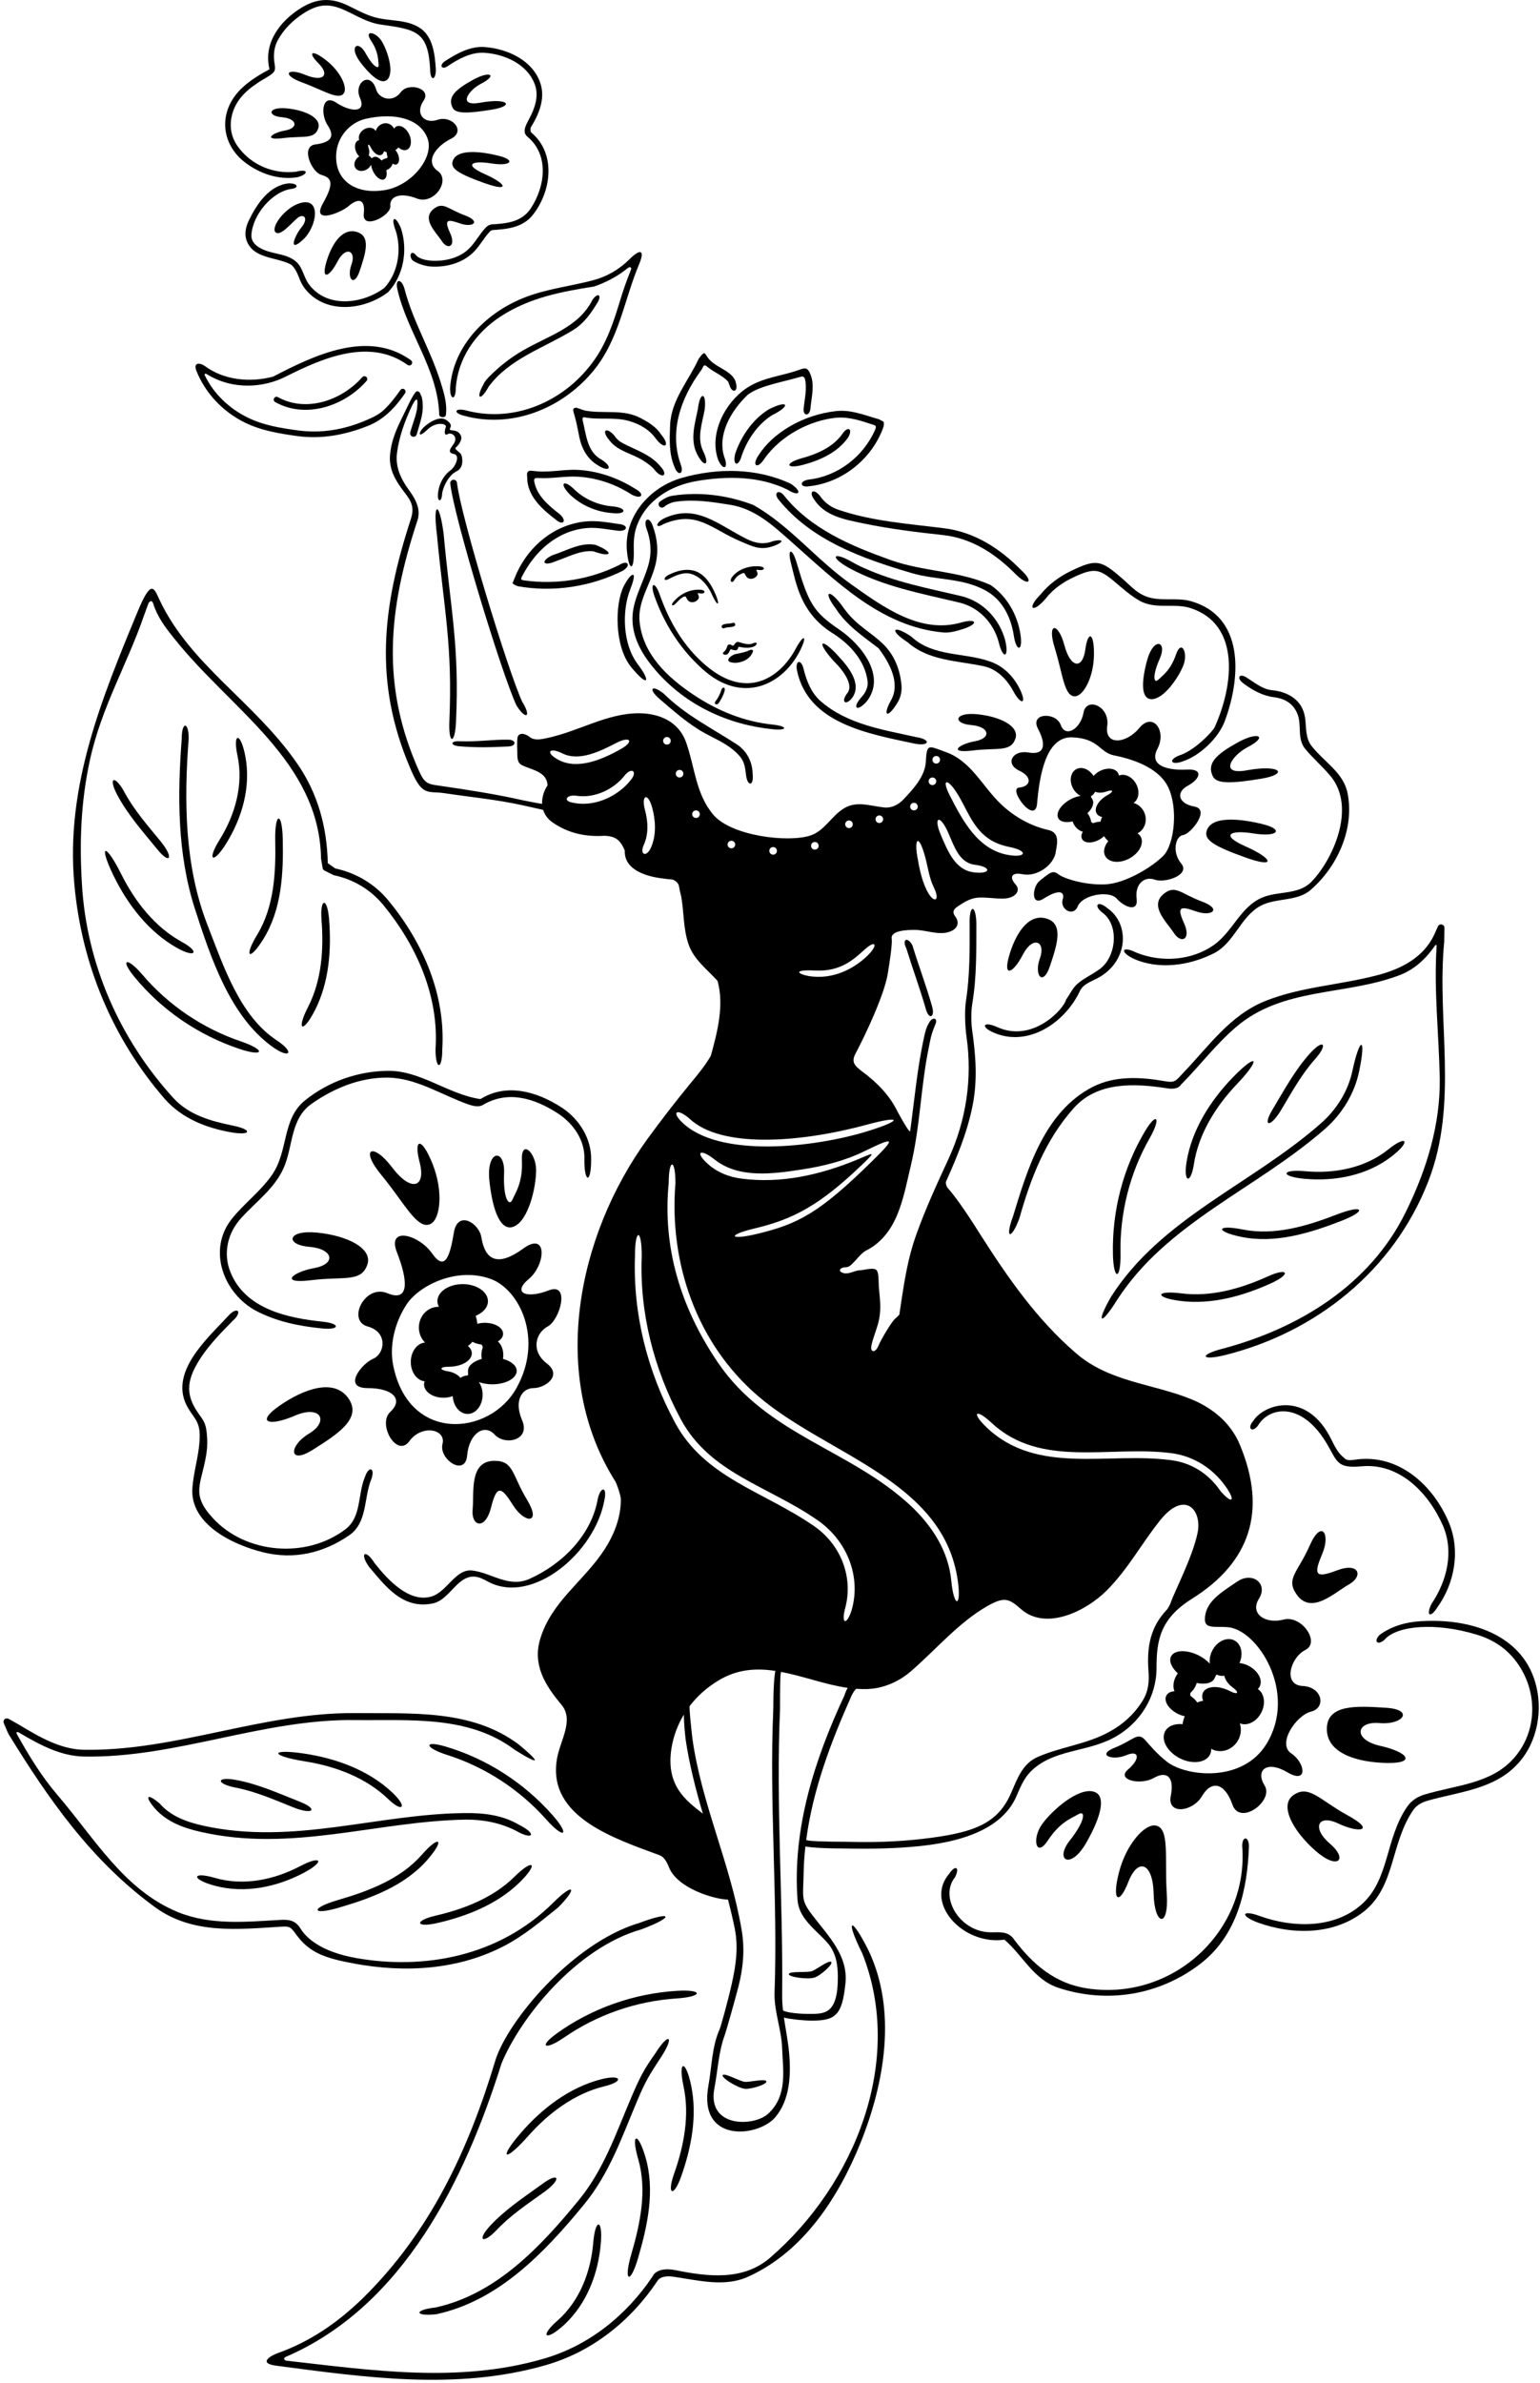 <?xml version="1.0" encoding="UTF-8"?>
<svg xmlns="http://www.w3.org/2000/svg" xmlns:xlink="http://www.w3.org/1999/xlink" width="406pt" height="628pt" viewBox="0 0 406 628" version="1.1">
<g id="surface1">
<path style=" stroke:none;fill-rule:nonzero;fill:rgb(0%,0%,0%);fill-opacity:1;" d="M 210.824 171.645 C 212.984 167.441 211.934 166.934 209.82 170.895 C 205.633 178.727 196.906 184.422 186.324 175.562 C 180.301 170.578 176.434 163.84 173.906 156.645 C 172.66 153.094 171.246 153.48 172.555 157.156 C 175.121 164.375 179.242 170.957 185.172 176.301 C 195.688 185.82 206.297 180.461 210.824 171.645 "/>
<path style=" stroke:none;fill-rule:nonzero;fill:rgb(0%,0%,0%);fill-opacity:1;" d="M 241.145 195.977 C 245.188 196.754 245.523 194.836 241.441 194.234 C 232.715 192.27 223.414 190.934 216.336 184.766 C 213.855 182.598 212.633 179.41 211.852 176.277 C 211.238 173.613 209.594 173.965 210.109 176.648 C 212.984 190.805 229.27 193.418 241.145 195.977 "/>
<path style=" stroke:none;fill-rule:nonzero;fill:rgb(0%,0%,0%);fill-opacity:1;" d="M 184.82 155.426 C 181.992 155.18 179.281 156.5 177.473 158.688 C 176.781 159.625 177.328 159.781 178.043 159.152 C 178.879 158.363 179.328 157.648 180.406 157.188 C 180.422 157.23 180.758 157.188 180.785 157.223 C 180.988 157.609 181.121 157.926 181.406 158.25 C 182.406 159.312 184.203 158.332 184.25 157.426 C 184.27 157.066 184.004 156.656 183.906 156.312 C 184.121 156.312 184.551 156.375 184.766 156.398 C 186.004 156.512 186.074 155.547 184.82 155.426 "/>
<path style=" stroke:none;fill-rule:nonzero;fill:rgb(0%,0%,0%);fill-opacity:1;" d="M 190.875 165.57 C 191.699 165.191 192.648 165.395 193.48 165.062 C 193.738 164.996 193.887 164.727 193.816 164.453 C 193.734 164.195 193.465 164.051 193.211 164.133 C 192.363 164.449 191.414 164.242 190.59 164.641 C 190.328 164.723 190.18 165.008 190.266 165.25 C 190.348 165.508 190.633 165.656 190.875 165.57 "/>
<path style=" stroke:none;fill-rule:nonzero;fill:rgb(0%,0%,0%);fill-opacity:1;" d="M 198.605 169.504 C 197.684 169.934 196.824 169.746 195.938 169.547 L 194.762 169.199 C 194.559 169.121 194.328 169.145 194.152 169.273 L 193.836 169.531 C 193.77 169.582 193.715 169.652 193.676 169.73 C 193.32 170.469 192.871 169.996 192.871 169.996 L 192.48 169.848 C 192.199 169.77 191.895 169.891 191.781 170.152 C 191.781 170.152 191.469 171.336 190.871 171.766 C 190.145 172.297 191.008 172.871 191.863 172.363 C 192.008 172.125 192.164 171.906 192.312 171.664 L 192.605 171.07 C 193.973 171.562 194.355 171.406 194.516 170.949 C 194.516 170.949 194.621 170.668 194.672 170.535 C 194.699 170.457 194.863 170.465 195.047 170.5 C 196.266 170.746 197.758 170.875 198.895 170.312 C 199.887 169.742 199.551 169.035 198.605 169.504 "/>
<path style=" stroke:none;fill-rule:nonzero;fill:rgb(0%,0%,0%);fill-opacity:1;" d="M 197.441 171.418 C 196.543 171.871 194.98 172.164 193.789 172.402 C 193.551 172.453 193.18 172.641 192.871 172.852 C 191.77 173.602 191.473 174.484 193.41 174.66 C 194.371 174.75 195.508 174.465 196.215 174.129 C 197.18 173.672 197.992 172.934 198.41 171.938 C 198.762 171.211 198.184 171.047 197.441 171.418 "/>
<path style=" stroke:none;fill-rule:nonzero;fill:rgb(0%,0%,0%);fill-opacity:1;" d="M 253.82 165.793 C 258.078 164.43 257.641 162.863 253.34 164.07 C 242.664 167.09 233.031 160.121 224.379 153.973 C 214.91 147.227 208.352 138.629 198.645 133.09 C 191.879 130.516 184.562 129.516 177.262 130.645 C 176.074 130.828 175 131.461 174 132.164 C 173.594 132.461 173.52 133.016 173.797 133.406 C 174.094 133.812 174.648 133.887 175.039 133.609 C 175.945 132.848 177.059 132.387 178.168 132.219 C 183.004 131.516 187.582 132.258 192.418 133.016 C 199.051 134.07 203.758 138.465 208.555 142.707 C 220.449 153.211 232.234 165.105 248.539 166.664 C 250.355 166.848 252.098 166.312 253.82 165.793 "/>
<path style=" stroke:none;fill-rule:nonzero;fill:rgb(0%,0%,0%);fill-opacity:1;" d="M 236.531 185.305 C 237.422 183.914 237.812 182.266 237.664 180.652 C 237.328 176.484 235.734 172.445 232.641 169.555 C 229.715 166.793 226.305 164.961 223.676 161.828 C 222.988 161.012 222.359 160.18 221.766 159.324 C 218.391 154.895 216.98 155.969 220.355 160.398 C 223.176 164.789 227.566 167.738 231.641 170.852 C 234.402 174.535 237.422 179.891 234.977 184.414 C 232.551 188.703 233.965 189.52 236.531 185.305 "/>
<path style=" stroke:none;fill-rule:nonzero;fill:rgb(0%,0%,0%);fill-opacity:1;" d="M 224.73 183.82 C 227.285 180.078 223.562 175.633 221.023 172.906 C 216.402 167.77 215.066 168.957 219.691 174.094 C 222.641 176.992 225.094 180.68 223.34 182.727 C 221.59 185.027 222.98 186.117 224.73 183.82 "/>
<path style=" stroke:none;fill-rule:nonzero;fill:rgb(0%,0%,0%);fill-opacity:1;" d="M 269.035 167.23 C 268.258 162.078 265.496 157.172 261.18 154.188 C 252.859 150.406 243.484 150.688 234.793 147.59 C 224.324 143.848 213.617 139.348 206.613 130.488 C 205.223 128.852 203.879 129.957 205.242 131.641 C 213.875 142.402 227.215 147.145 240.258 151 C 247.004 153.004 254.117 152.203 260.324 155.91 C 264.438 158.355 266.57 162.879 267.273 167.492 C 267.961 171.941 269.719 171.684 269.035 167.23 "/>
<path style=" stroke:none;fill-rule:nonzero;fill:rgb(0%,0%,0%);fill-opacity:1;" d="M 263.277 169.152 C 264.367 173.883 266.129 173.426 265 168.727 C 263.48 163.094 259.164 158.461 253.328 157.07 C 244.414 154.977 236.023 153.402 227.832 149.715 C 226.723 149.234 225.645 148.695 224.609 148.086 C 219.52 145.211 218.668 146.766 223.758 149.641 C 232.781 154.551 242.676 156.367 252.883 158.793 C 258.051 160.016 261.906 164.109 263.277 169.152 "/>
<path style=" stroke:none;fill-rule:nonzero;fill:rgb(0%,0%,0%);fill-opacity:1;" d="M 203.785 190.969 C 196.336 190.195 189.438 187.48 182.93 183.152 C 175.906 178.484 169.57 172.461 168.629 163.977 C 168.016 158.586 171.441 154.156 172.758 148.988 C 173.664 145.484 173.332 141.945 172.109 138.664 C 171.258 136.004 169.555 136.539 170.406 139.203 C 171.555 142.188 171.867 145.449 171.016 148.617 C 169.609 153.879 166.367 158.492 166.773 164.051 C 167.125 168.961 169.758 173.094 172.926 176.762 C 180.887 185.922 192.004 191.016 203.781 192.188 C 207.73 192.578 207.711 191.375 203.785 190.969 "/>
<path style=" stroke:none;fill-rule:nonzero;fill:rgb(0%,0%,0%);fill-opacity:1;" d="M 194.141 196.094 C 187.32 191.699 180.652 188.383 175.055 182.863 C 171.781 180.215 170.742 181.531 173.945 184.254 C 177.148 186.992 180.172 189.68 183.875 192.07 C 187.82 194.609 192.141 195.812 195.18 199.48 C 196.27 200.836 196.477 202.484 196.66 204.113 C 197.047 207.449 198.805 207.227 198.422 203.891 C 198.348 200.723 196.863 197.836 194.141 196.094 "/>
<path style=" stroke:none;fill-rule:nonzero;fill:rgb(0%,0%,0%);fill-opacity:1;" d="M 267.105 182.078 C 269.344 186.211 270.844 185.395 268.68 181.246 C 267.105 178.188 264.566 175.633 261.285 174.426 C 254.34 171.852 246.039 173.203 240.238 167.758 C 235.363 164.434 234.289 166.078 239.258 169.238 C 244.836 174.168 252.188 174.055 259.324 175.574 C 262.844 176.316 265.453 179.039 267.105 182.078 "/>
<path style=" stroke:none;fill-rule:nonzero;fill:rgb(0%,0%,0%);fill-opacity:1;" d="M 165.281 145.188 C 165.781 150.645 167.25 150.582 167.086 145.062 C 167.027 142.992 167.113 140.91 167.773 138.926 C 170.145 131.941 176.723 127.922 183.781 126.754 C 191.844 125.398 200.289 125.457 207.594 129.031 C 210.758 131.047 211.664 129.652 208.555 127.531 C 199.699 123.324 189.176 123.23 179.707 125.957 C 171.215 128.398 164.457 136.184 165.281 145.188 "/>
<path style=" stroke:none;fill-rule:nonzero;fill:rgb(0%,0%,0%);fill-opacity:1;" d="M 216.145 130.66 C 214.434 128.52 213.066 129.578 214.738 131.773 C 217.535 135.996 222.668 136.906 227.449 137.906 C 234.691 139.406 241.398 140.223 248.551 141 C 256.336 141.816 262.746 146.172 268.008 151.562 C 271.273 154.656 272.562 153.266 269.211 150.246 C 263.688 144.594 256.965 140.203 248.828 139.203 C 239.379 138.02 230.152 137.406 221.094 134.367 C 219.094 133.699 217.332 132.422 216.145 130.66 "/>
<path style=" stroke:none;fill-rule:nonzero;fill:rgb(0%,0%,0%);fill-opacity:1;" d="M 199.938 120.062 C 198.117 122.738 199.688 123.75 201.422 121.027 C 205.879 114.645 213.715 110.758 220.375 110.098 C 223.809 109.777 226.996 110.891 230.18 111.93 C 230.852 112.148 231.148 112.27 230.684 113.324 C 227.598 120.328 220.871 125.512 213.223 126.383 C 210.562 126.777 210.859 128.629 213.484 128.125 C 222.285 127.121 230.027 120.785 232.938 112.43 C 232.938 112.43 233.141 111.355 232.902 111.113 L 231.715 110.484 C 227.992 109.445 224.379 107.891 220.395 108.336 C 211.656 109.312 203.621 114.125 199.938 120.062 "/>
<path style=" stroke:none;fill-rule:nonzero;fill:rgb(0%,0%,0%);fill-opacity:1;" d="M 164.172 150.422 C 166.512 148.996 165.543 147.438 163.246 148.902 C 155.578 152.699 146.859 154.133 138.402 152.984 C 137.297 152.836 137.211 152.727 137.66 151.844 C 141.035 145.273 146.816 139.938 154.574 139.172 C 157.445 138.895 160.207 139.562 163.004 139.879 C 165.602 140.07 165.711 138.297 163.133 138.098 C 160.207 137.672 157.297 137.117 154.277 137.434 C 146.09 138.305 139.527 143.824 136.215 151.051 L 135.137 153.625 C 135.176 154.031 136.547 154.496 136.547 154.496 C 145.883 156.145 155.688 154.645 164.172 150.422 "/>
<path style=" stroke:none;fill-rule:nonzero;fill:rgb(0%,0%,0%);fill-opacity:1;" d="M 140.777 124.121 L 139.742 124.047 C 139.277 124.105 138.926 124.492 138.945 124.957 C 138.945 124.957 139.004 126.543 139.055 126.941 C 139.598 131.219 143.086 134.289 146.355 136.812 C 148.441 138.691 149.629 137.355 147.539 135.48 C 144.633 133.254 141.457 130.566 140.836 126.824 C 140.672 125.852 141.457 125.945 142.156 125.984 C 145.531 126.164 148.902 125.438 152.285 125.621 C 157.379 125.902 162.309 127.605 166.605 130.387 C 169.289 131.727 170.066 130.172 167.422 128.789 C 162.848 125.918 157.621 124.086 152.23 123.824 C 148.395 123.66 144.613 124.641 140.777 124.121 "/>
<path style=" stroke:none;fill-rule:nonzero;fill:rgb(0%,0%,0%);fill-opacity:1;" d="M 189.285 121.062 C 190.59 124.191 192.199 123.559 190.934 120.398 C 189.113 114.676 192.516 108.465 197.105 104.055 C 200.223 101.625 206.441 100.684 211.203 99.258 C 211.203 99.258 212.031 99.012 212.23 99.934 C 212.785 102.453 212.145 105.055 211.871 107.574 C 211.637 109.629 213.336 109.844 213.648 107.797 C 213.895 104.871 214.801 101.734 213.754 98.887 C 213.004 96.848 212.352 96.855 210.84 97.414 C 206.168 99.141 201.184 99.348 196.754 102.332 C 191.07 106.184 186.949 114.246 189.285 121.062 "/>
<path style=" stroke:none;fill-rule:nonzero;fill:rgb(0%,0%,0%);fill-opacity:1;" d="M 179.504 122.512 C 176.371 113.914 179.371 105 184.82 97.629 C 185.02 97.355 185.176 97.062 185.305 96.766 C 185.695 95.875 186.203 96.445 186.656 96.812 C 188.273 98.105 190.359 98.906 191.844 100.441 C 192.121 100.723 192.031 100.875 192.324 101.5 C 192.945 103.723 194.652 103.301 194.047 101.055 C 193.918 100.297 193.566 99.664 193.047 99.109 C 191.121 97.109 188.285 96.496 186.617 94.273 C 186.617 94.273 185.914 93.145 185.727 93.086 C 185.266 92.922 184.172 94.605 184.172 94.605 C 181.539 100.367 176.965 105.371 176.668 111.969 C 176.52 115.691 176.316 119.582 177.836 123.102 C 178.719 125.562 180.387 124.969 179.504 122.512 "/>
<path style=" stroke:none;fill-rule:nonzero;fill:rgb(0%,0%,0%);fill-opacity:1;" d="M 154.34 108.227 C 153.73 108.113 152.023 107.371 151.785 107.445 C 150.945 107.672 150.93 107.703 151.551 109.82 C 152.074 111.617 152.352 113.434 152.766 115.34 C 153.414 118.395 154.973 121.086 157.676 122.656 C 160.723 124.598 161.668 123.098 158.621 121.156 C 154.738 119.098 154.562 114.562 153.605 110.746 C 153.43 110.031 153.895 109.938 153.969 109.953 C 157.773 110.738 161.754 109.844 165.645 110.895 C 168.535 111.672 171.223 113.211 172.941 115.652 C 175.258 118.688 176.777 117.441 174.316 114.543 C 173.035 112.543 171.035 111.301 168.941 110.207 C 164.348 107.742 159.363 109.094 154.34 108.227 "/>
<path style=" stroke:none;fill-rule:nonzero;fill:rgb(0%,0%,0%);fill-opacity:1;" d="M 195.547 120.062 C 197.012 115.859 199.773 111.766 203.57 109.41 C 208.605 106.895 207.824 105.301 202.793 107.816 C 198.512 110.375 195.398 114.914 193.809 119.621 C 193.086 122.754 194.711 123.172 195.547 120.062 "/>
<path style=" stroke:none;fill-rule:nonzero;fill:rgb(0%,0%,0%);fill-opacity:1;" d="M 211.816 122.473 C 216.262 121.285 220.82 119.211 223.562 115.34 C 224.969 113.027 223.547 112.102 222.062 114.375 C 219.562 117.879 215.355 119.676 211.336 120.77 C 206.742 122.055 207.195 123.719 211.816 122.473 "/>
<path style=" stroke:none;fill-rule:nonzero;fill:rgb(0%,0%,0%);fill-opacity:1;" d="M 184.004 107.707 C 183.227 111.539 181.875 115.785 183.711 119.547 C 185.676 123.477 187.285 122.719 185.32 118.785 C 183.691 115.32 185.152 111.449 185.785 107.91 C 186.312 103.312 184.52 103.094 184.004 107.707 "/>
<path style=" stroke:none;fill-rule:nonzero;fill:rgb(0%,0%,0%);fill-opacity:1;" d="M 164.328 116.879 C 163.422 116.414 162.566 115.73 161.977 114.801 C 159.746 112.324 158.469 113.453 160.621 115.988 C 162.902 119.047 166.719 119.453 169.906 121.586 C 171.016 122.344 172.016 123.047 172.797 124.105 C 174.82 126.352 176.18 125.102 174.109 122.918 C 171.609 119.824 167.773 118.656 164.328 116.879 "/>
<path style=" stroke:none;fill-rule:nonzero;fill:rgb(0%,0%,0%);fill-opacity:1;" d="M 151.543 129.105 C 148.547 126.109 147.285 127.367 150.285 130.367 C 153.285 133.219 157.324 134.941 161.457 135.219 C 165.18 135.648 165.406 133.875 161.66 133.461 C 157.938 133.199 154.266 131.684 151.543 129.105 "/>
<path style=" stroke:none;fill-rule:nonzero;fill:rgb(0%,0%,0%);fill-opacity:1;" d="M 145.688 146.301 C 142.398 147.809 143.102 149.395 146.43 147.93 C 149.652 146.875 152.953 144.949 156.398 145.281 C 161.418 147.09 161.969 145.578 157.008 143.594 C 153.117 142.816 149.32 145.152 145.688 146.301 "/>
<path style=" stroke:none;fill-rule:nonzero;fill:rgb(0%,0%,0%);fill-opacity:1;" d="M 203.793 142.613 C 201.266 143.621 199.027 143.113 196.906 142.062 C 189.223 138.246 183.504 132.551 174.906 136.688 C 172.68 137.945 172.812 139.461 174.965 138.094 C 183.785 134.402 187.359 139.332 195.289 142.695 C 198.32 143.98 200.305 145.02 203.406 144.062 C 206.594 143.078 207.035 141.863 203.793 142.613 "/>
<path style=" stroke:none;fill-rule:nonzero;fill:rgb(0%,0%,0%);fill-opacity:1;" d="M 238.941 249.93 C 240.57 255.211 242.48 260.379 244.02 265.68 C 244.734 268.777 246.598 268.32 245.742 265.27 C 244.203 259.805 242.184 254.523 240.535 249.098 C 239.215 246.758 237.73 247.512 238.941 249.93 "/>
<path style=" stroke:none;fill-rule:nonzero;fill:rgb(0%,0%,0%);fill-opacity:1;" d="M 121.02 196.66 C 125.328 197.055 129.633 196.945 133.973 196.723 C 136.23 196.68 136.164 194.922 133.965 194.93 C 129.645 194.871 126.062 195.531 121.078 195.336 C 118.727 195.242 118.66 196.445 121.02 196.66 "/>
<path style=" stroke:none;fill-rule:nonzero;fill:rgb(0%,0%,0%);fill-opacity:1;" d="M 120.223 190.219 C 121.145 170.023 118.789 160.773 116.957 140.684 C 115.82 131.895 114.055 132.121 115.191 140.91 C 117.07 160.879 119.336 169.973 118.469 190.047 C 118.199 196.246 119.945 196.305 120.223 190.219 "/>
<path style=" stroke:none;fill-rule:nonzero;fill:rgb(0%,0%,0%);fill-opacity:1;" d="M 267.98 473.344 C 268.973 471.062 269.891 468.77 271.57 467.027 C 277.406 460.969 286.355 461.855 293.582 457.965 C 300.703 454.148 304.91 447.051 304.902 439.562 C 304.891 432.117 305.953 426.527 314.258 421.324 C 329.324 411.887 334.254 398.434 326.879 380.758 C 324.543 375.031 319.652 371.031 314.094 368.754 C 303.809 364.582 292.523 364.25 283.688 356.633 C 273.129 347.52 265.621 336.566 258.34 325.172 C 254.348 318.781 251.426 314.797 249.816 313.031 C 249.496 312.684 249.262 311.699 249.383 311.426 C 252.223 305.082 254.934 298.668 256.395 291.441 C 257.762 284.625 257.234 278.148 256.309 271.586 C 256.004 269.426 255.98 266.578 256.344 264.398 C 257.508 257.457 257.383 250.406 257.406 243.387 C 257.285 238.227 255.508 238.27 255.629 243.43 C 255.652 250.211 255.707 256.988 254.672 263.703 C 254.277 266.25 254.402 270.391 254.812 273.254 C 256.383 284.188 254.738 295.312 250.02 305.504 C 246.941 312.156 243.961 318.641 241.496 325.555 C 239.484 331.16 238.535 336.941 237.648 342.746 C 237.48 343.848 237.098 346.445 237.098 346.445 C 237.098 346.445 236.371 347.23 236.066 347.457 C 235.148 348.133 232.246 353.031 231.551 354.73 C 230.777 356.621 229.289 356.492 229.766 354.434 C 230.34 351.949 231.375 349.82 231.781 347.562 C 232.359 344.43 231.934 342.191 231.695 339.133 C 231.496 333.953 231.781 333.938 226.844 334.77 C 225.559 334.703 223.93 335.805 222.598 335.551 C 220.844 335.215 221.121 333.988 223.098 333.961 C 224.656 333.938 226.398 330.543 228.348 329.562 C 236.723 325.281 238.109 315.633 240.07 307.422 C 242.617 296.836 242.691 286.695 244.836 276.184 C 245.379 273.527 245.406 272.812 246.641 269.848 C 247.32 268.223 245.715 267.785 244.758 269.867 C 244.184 270.812 243.965 271.867 243.703 272.941 C 241.812 281.406 241.086 289.828 239.957 298.086 C 239.883 298.613 238.367 296.176 236.664 293.027 C 234.605 288.711 231.215 285.262 227.25 282.336 C 225.09 280.715 224.43 279.754 225.582 277.586 C 228.215 272.621 233.145 262.152 234.055 256.566 C 234.617 253.109 235.254 248.746 235.102 247.441 C 234.656 245.145 239.348 245.059 241.164 245.059 C 243.445 245.066 245.855 245.914 248.156 245.902 C 251.27 245.883 253.719 244.027 251.797 241.445 C 250.578 239.809 252.188 239.062 253.773 238.051 C 255.062 237.227 256.469 236.648 257.953 236.551 C 260.027 236.434 262.16 236.82 264.281 236.82 C 267.742 236.82 269.223 234.707 267.758 233.094 C 265.812 230.945 267.145 230.016 268.902 230.289 C 269.73 230.418 270.551 230.559 271.387 230.477 C 274.367 230.18 277.5 227.898 278.277 224.914 C 278.508 222.938 279.785 219.488 276.348 218.723 C 271.73 217.691 267.418 215.25 263.938 211.965 C 258.953 207.238 256.043 200.531 249.262 198.16 C 244.609 196.484 244.371 195.898 244.074 200.812 C 243.844 204.629 240.742 207.98 238.164 210.688 C 236.887 212.039 235.145 212.965 233.199 212.801 C 229.605 212.465 225.953 210.945 222.543 213.004 C 219.098 215.078 217.395 219.023 213.52 220.23 C 207.523 222.094 192.84 220.289 188.082 214.742 C 183.41 209.277 183.191 202.164 180.91 195.715 C 178.336 188.344 170.633 187.969 168.406 187.969 C 159.91 187.969 152.605 192.762 144.031 194.547 C 142.629 194.848 140.855 195.176 139.715 194.273 C 138.141 193.027 136.543 193.105 136.41 194.539 C 136.336 195.34 136.316 196.383 136.371 197.664 C 136.441 199.184 136.125 200.91 137.613 201.648 C 140.242 202.965 144.172 203.297 144.355 206.965 C 143.375 208.43 142.848 210.152 142.922 211.812 C 142.926 211.926 140.246 211.371 138.062 210.945 C 130.664 209.281 123.527 208.172 116.043 207.09 C 112.922 206.641 112.023 206.641 110.492 203.23 C 100.406 180.758 102.273 160.754 110.051 137.16 C 111.355 133.27 108.266 129.902 107.098 128.125 C 105.371 125.508 104.242 122.691 104.668 119.336 C 105.195 115.16 106.785 110.781 108.555 107.07 C 109.477 105.133 110.355 104.109 109.961 107.562 C 109.75 109.406 108.605 112.125 108.172 113.914 C 108.008 114.383 108.262 114.891 108.73 115.055 C 109.18 115.223 109.691 114.969 109.855 114.5 C 110.848 110.914 111.961 108.445 111.223 104.75 L 110.734 103.598 C 110.586 103.301 110.301 103.113 109.961 103.102 C 109.473 103.07 108.172 105.543 107.66 106.656 C 105.582 111.09 103.254 114.887 102.832 119.871 C 102.527 123.492 104.031 126.203 105.973 128.871 C 107.754 131.32 109.586 132.953 108.316 136.77 C 100.715 160.09 98.52 179.816 108.086 202.297 C 108.219 202.609 108.352 202.922 108.488 203.23 C 111.461 209.984 112.844 208.383 117.195 209.035 C 124.16 210.086 130.914 210.695 137.824 212.23 C 140.254 212.797 143.184 213.375 143.219 213.48 C 143.602 214.695 144.371 215.812 145.598 216.676 C 149.824 219.656 154.547 220.586 159.402 220.25 C 162.262 220.414 163.496 221.277 164.719 224.141 C 164.48 229.273 170.48 230.996 174.633 231.496 C 175.559 231.633 176.359 231.715 177.027 231.754 C 177.828 231.797 178.879 232.719 178.992 233.48 C 179.105 234.242 179.301 235.172 179.594 236.273 C 180.336 240.387 180.113 244.613 181.469 248.688 C 182.84 252.895 186.414 255.395 189.176 258.508 C 190.953 264.918 189.137 271.977 187.395 278.258 C 185.805 280.965 184.027 283.082 182.082 285.438 C 178.207 290.137 173.891 295.734 170.547 300.355 C 152.18 325.762 144.664 362.574 162.223 390.406 C 162.605 391.012 163.656 394.113 163.672 395.062 C 163.73 399.73 161.996 404.242 159.453 408.219 C 154.008 416.664 145.449 421.945 142.445 431.84 C 140.336 438.68 143.668 444.07 148.004 449.238 C 151.508 453.406 147.504 458.855 146.781 463.855 C 144.445 478.977 162.289 484.59 173.906 488.926 C 175.098 489.363 175.805 490.703 176.379 492.125 C 178.629 497.719 188.445 500.551 191.934 500.617 C 192.574 503.09 193.168 505.602 193.695 508.16 C 194.719 513.277 193.988 517.969 192.941 522.719 C 191.984 527.059 190.016 534.125 189.758 534.695 C 187.648 539.355 187.688 544.586 186.773 549.578 C 183.965 564.922 199.863 563.258 204.371 557.984 C 208.254 553.438 208.57 546.797 208.035 541.008 C 207.766 537.91 207.117 534.789 206.672 531.703 C 208.289 532.117 211.789 532.504 214.074 532.504 C 220.34 532.504 222.023 530.996 222.887 522.742 C 223.664 515.285 218.336 510.215 214.074 504.586 C 211.102 500.66 211.742 500.121 211.867 493.562 C 211.91 491.23 212.078 488.91 212.332 486.605 C 213.852 486.906 217.453 487.148 223.156 487.148 C 229.656 487.27 236.191 487.176 242.652 486.492 C 256.438 485.035 264.816 480.645 267.98 473.344 Z M 252.152 208.789 C 254.863 212.984 256.176 217.781 260.438 220.875 C 262.211 222.156 264.211 222.828 266.32 223.254 C 270.996 224.191 270.652 226.105 265.945 225.336 C 257.875 224.02 253.801 216.324 250.312 209.469 C 248.203 205.25 249.758 205.086 252.152 208.789 Z M 249.969 219.406 C 251.488 222.84 252.824 227.367 256.973 227.887 C 261.586 228.469 261.27 230.465 256.641 229.879 C 251.805 229.262 249.816 224.184 248.066 220.102 C 245.957 215.188 247.781 214.461 249.969 219.406 Z M 246.824 199.23 C 247.387 199.23 247.824 199.664 247.824 200.23 C 247.824 200.789 247.387 201.23 246.824 201.23 C 246.262 201.23 245.824 200.789 245.824 200.23 C 245.824 199.664 246.262 199.23 246.824 199.23 Z M 245.824 204.895 C 246.387 204.895 246.824 205.332 246.824 205.895 C 246.824 206.457 246.387 206.895 245.824 206.895 C 245.262 206.895 244.824 206.457 244.824 205.895 C 244.824 205.332 245.262 204.895 245.824 204.895 Z M 243.879 225.719 C 244.637 228.445 244.941 231.336 246.199 233.875 C 248.02 237.562 246.133 238.332 244.273 234.508 C 242.922 231.73 242.336 228.648 241.816 225.617 C 241.035 221.035 242.176 219.59 243.879 225.719 Z M 240.949 211.562 C 241.512 211.562 241.949 212 241.949 212.562 C 241.949 213.125 241.512 213.562 240.949 213.562 C 240.406 213.562 239.949 213.125 239.949 212.562 C 239.949 212 240.406 211.562 240.949 211.562 Z M 148.262 198.547 C 152.695 200.754 158.258 197.977 162.488 195.785 C 166.121 193.902 167.281 195.359 163.723 197.375 C 158.945 200.078 152.32 202.984 147.219 200.242 C 143.703 198.355 144.719 196.785 148.262 198.547 Z M 166.379 205.465 C 163.016 209.754 157.246 212.477 151.848 211.691 C 151.555 211.648 150.973 211.531 150.973 211.531 C 148.199 211.039 149.496 209.324 151.961 209.707 C 156.652 210.438 161.734 208.105 164.672 204.383 C 166.461 202.117 168.145 203.215 166.379 205.465 Z M 171.66 223.285 C 170.461 226.082 168.523 225.297 169.738 222.629 C 171.008 219.844 170.863 216.492 170.062 213.555 C 168.938 209.414 170.836 208.723 171.957 212.895 C 172.867 216.277 173.047 220.047 171.66 223.285 Z M 175.824 196.23 C 175.262 196.23 174.824 195.789 174.824 195.23 C 174.824 194.664 175.262 194.23 175.824 194.23 C 176.387 194.23 176.824 194.664 176.824 195.23 C 176.824 195.789 176.387 196.23 175.824 196.23 Z M 179.156 204.895 C 178.598 204.895 178.156 204.457 178.156 203.895 C 178.156 203.332 178.598 202.895 179.156 202.895 C 179.723 202.895 180.156 203.332 180.156 203.895 C 180.156 204.457 179.723 204.895 179.156 204.895 Z M 183.492 215.562 C 182.93 215.562 182.492 215.125 182.492 214.562 C 182.492 214 182.93 213.562 183.492 213.562 C 184.055 213.562 184.492 214 184.492 214.562 C 184.492 215.125 184.055 215.562 183.492 215.562 Z M 261.418 374.973 C 274.438 387.109 292.695 380.805 308.98 382.98 C 314.703 383.758 319.762 386.984 323.098 391.707 C 325.898 395.633 324.863 396.559 321.707 392.875 C 318.707 388.43 314.094 385.48 308.812 384.816 C 292.219 382.57 273.469 388.848 260.16 376.227 C 256 372.281 257.164 371.008 261.418 374.973 Z M 230.141 305.793 C 216.039 319.691 210.406 322.562 199.691 325.148 C 192.309 326.934 191.5 325.504 198.926 323.742 C 209.156 321.312 216.098 317.66 227.395 306.824 C 231.43 302.961 229.957 303.973 225.781 305.688 C 216.195 309.629 205.867 311.988 195.379 310.594 C 192.254 310.191 189.199 308.992 186.816 306.918 C 183.078 303.664 184.48 302.465 188.414 305.586 C 194.77 310.625 203.793 309.379 211.438 308.188 C 217.18 307.32 222.781 305.891 227.938 303.367 C 235.84 299.504 236.293 299.73 230.141 305.793 Z M 231.824 214.895 C 232.387 214.895 232.824 215.332 232.824 215.895 C 232.824 216.457 232.387 216.895 231.824 216.895 C 231.262 216.895 230.824 216.457 230.824 215.895 C 230.824 215.332 231.262 214.895 231.824 214.895 Z M 223.824 216.23 C 224.387 216.23 224.824 216.664 224.824 217.23 C 224.824 217.789 224.387 218.23 223.824 218.23 C 223.262 218.23 222.824 217.789 222.824 217.23 C 222.824 216.664 223.262 216.23 223.824 216.23 Z M 214.824 221.895 C 215.387 221.895 215.824 222.332 215.824 222.895 C 215.824 223.457 215.387 223.895 214.824 223.895 C 214.262 223.895 213.824 223.457 213.824 222.895 C 213.824 222.332 214.262 221.895 214.824 221.895 Z M 215.031 255.77 C 222.031 256.105 225.531 252.355 228.199 250.02 C 230.867 247.688 231.531 249.02 228.867 251.688 C 226.199 254.355 220.906 258.023 214.199 257.355 C 210.867 257.02 208.031 255.438 215.031 255.77 Z M 203.824 223.23 C 204.387 223.23 204.824 223.664 204.824 224.23 C 204.824 224.789 204.387 225.23 203.824 225.23 C 203.262 225.23 202.824 224.789 202.824 224.23 C 202.824 223.664 203.262 223.23 203.824 223.23 Z M 192.824 221.562 C 193.387 221.562 193.824 222 193.824 222.562 C 193.824 223.125 193.387 223.562 192.824 223.562 C 192.262 223.562 191.824 223.125 191.824 222.562 C 191.824 222 192.262 221.562 192.824 221.562 Z M 181.977 294.988 C 190.105 302.387 209.949 301.43 228.668 296.352 C 237.57 293.938 238.035 295.176 229.281 297.938 C 214.539 302.59 189.301 305.234 179.699 295.648 C 176.84 292.797 178.715 292.02 181.977 294.988 Z M 176.297 311.777 C 176.297 305.258 178.074 305.258 178.074 311.777 C 176.352 332.566 183.523 353.965 199.922 367.973 C 218.188 383.559 248.773 390.105 252.508 416.57 C 253.516 423.703 251.488 423.824 250.789 416.559 C 250.047 408.859 245.883 402.285 240.164 396.879 C 224.211 381.926 202.199 378.258 189.191 358.969 C 179.355 344.461 174.629 328.562 176.297 311.777 Z M 167.402 330.953 C 167.402 323.66 169.184 323.66 169.184 330.953 C 168.57 345.906 172.352 360.746 179.52 374.09 C 187.246 388.316 202.422 391.539 215.43 400.547 C 223.211 405.883 227.156 415.387 224.488 424.449 C 223.168 428.414 221.77 427.988 222.766 424.004 C 225.102 415.664 221.656 406.938 214.43 402.047 C 201.145 392.93 185.801 389.43 177.965 374.922 C 170.629 361.305 166.848 346.238 167.402 330.953 Z M 177.02 460.746 C 177.539 457.531 178.668 454.539 180.289 451.859 C 180.297 453.348 180.434 455.492 180.742 458.301 C 181.734 465.039 183.41 471.512 185.297 477.965 C 180.883 474.516 175.473 470.629 177.02 460.746 Z M 202.539 557.023 C 198.801 560.496 186.309 560.809 188.34 550.316 C 189.242 545.633 189.422 540.75 191.094 536.246 C 191.406 535.41 193.816 526.906 194.68 523.523 C 195.922 518.676 196.402 513.793 195.531 508.66 C 192.527 490.926 184.914 475.363 182.523 458.02 C 182.102 454.238 181.637 449.852 181.844 449.574 C 183.863 446.938 186.406 444.68 189.359 442.902 C 194.348 439.855 199.371 439.574 204.422 440.344 C 204.113 441.711 203.867 445.062 203.867 450.406 C 202.758 475.309 205.09 500.152 204.199 525.113 C 204.035 530.059 206.09 535.008 206.203 539.898 C 206.418 545.59 207.672 552.27 202.539 557.023 Z M 210.262 500.711 C 210.594 505.602 214.984 508.438 218.098 511.938 C 220.371 514.492 220.871 517.648 220.887 520.895 C 220.941 531.113 217.215 530.727 212.984 530.727 C 209.547 530.727 206.465 530.152 206.422 529.738 C 206.277 528.445 206.188 527.16 206.203 525.891 C 206.48 500.711 204.535 475.586 205.645 450.406 C 205.645 445.191 205.672 440.551 205.953 440.605 C 211.758 441.711 217.605 443.973 223.484 444.812 C 223.195 445.301 222.891 445.973 222.602 446.848 C 214.762 463.691 208.871 481.867 210.262 500.711 Z M 242.918 484.641 C 236.383 485.383 229.777 485.57 223.156 485.367 C 217.551 485.367 212.5 485.203 212.547 484.859 C 214.254 471.887 218.957 459.309 224.266 447.402 C 224.648 446.383 225.512 445.039 225.824 445.062 C 226.715 445.129 227.602 445.152 228.492 445.125 C 232.883 445.016 237.051 443.18 240.387 440.234 C 247.062 434.391 252.734 427.621 260.203 423.312 C 264.84 420.637 266.066 421.336 269.16 424.047 C 275.805 429.879 286.391 424.523 291.746 419.168 C 297.359 413.555 300.809 406.992 305.754 400.77 C 312.289 392.523 316.988 397.863 315.723 403.977 C 314.395 410.398 309.543 419.621 308.68 422.277 C 308.508 422.809 307.875 423.953 307.684 424.152 C 303.449 428.551 302.281 433.633 302.777 440.305 C 302.977 442.98 302.875 445.637 301.141 448.348 C 298.918 451.852 296.082 454.406 292.523 456.355 C 286.523 459.688 279.852 460.301 273.684 462.969 C 269.57 464.711 268.234 468.703 266.562 472.52 C 262.992 480.672 256.746 483.066 242.918 484.641 "/>
<path style=" stroke:none;fill-rule:nonzero;fill:rgb(0%,0%,0%);fill-opacity:1;" d="M 115.789 109.09 C 115.648 110.055 117.414 110.293 117.559 109.328 C 117.918 106.348 117.047 103.492 116.129 100.602 C 113.426 92.035 108.844 84.633 106.672 76.238 C 105.922 73.352 104.117 73.34 104.746 76.152 C 107.289 87.488 115.395 97.246 115.789 109.09 "/>
<path style=" stroke:none;fill-rule:nonzero;fill:rgb(0%,0%,0%);fill-opacity:1;" d="M 137.68 184.949 C 133.926 176.863 121.461 136.008 120.469 127.203 C 120.406 126.707 119.969 126.371 119.473 126.438 C 118.977 126.5 118.641 126.938 118.703 127.434 C 119.727 136.492 132.266 177.602 136.156 185.895 C 138.664 189.902 140.184 188.961 137.68 184.949 "/>
<path style=" stroke:none;fill-rule:nonzero;fill:rgb(0%,0%,0%);fill-opacity:1;" d="M 275.684 157.75 C 277.617 155.234 280.266 153.41 283.164 152.062 C 288.484 149.59 289.836 149.934 293.789 153.254 C 295.918 155.039 297.965 156.914 300.418 158.309 C 304.645 160.695 309.59 158.863 313.871 160.254 C 327.129 164.555 325.207 180.688 320.215 191.68 C 319.789 192.621 315.324 197.48 311.312 198.938 C 307.82 200.105 308.527 201.883 311.926 200.605 C 316.277 199.156 321.199 194.555 322.871 190.102 C 327.285 178.363 328.031 162.379 313.926 158.418 C 309.926 157.305 305.422 158.754 301.531 156.918 C 299.32 155.914 297.695 154.039 295.852 152.449 C 290.297 147.652 289.16 147.164 282.324 150.48 C 279.273 151.961 276.5 153.977 274.348 156.641 C 270.578 160.41 272.18 161.84 275.684 157.75 "/>
<path style=" stroke:none;fill-rule:nonzero;fill:rgb(0%,0%,0%);fill-opacity:1;" d="M 327.879 180.152 C 330.242 181.914 332.914 183.367 335.836 183.734 C 337.887 183.992 340.746 184.801 342.105 188.266 C 343.219 191.215 341.887 194.77 344.164 197.438 C 346.145 199.816 348.68 202.031 350.707 204.438 C 357.855 212.914 351.098 227.023 345.609 232.512 C 342.219 235.848 336.938 234.789 332.824 236.516 C 327.043 238.906 325.098 245.406 320.039 249.02 C 314.258 253.137 306.199 253.746 299.527 251.023 C 295.879 249.199 295.047 250.754 298.695 252.578 C 305.422 255.691 313.648 254.469 320.098 251.188 C 325.434 248.41 327.043 241.629 332.27 238.738 C 336.438 236.516 341.996 237.684 345.609 234.457 C 352.504 228.453 357.113 218.562 355.281 209.109 C 354.227 203.609 349.164 200.887 345.832 196.66 C 344.141 194.539 344.406 191.863 344.098 189.402 C 343.355 183.539 338.164 182.168 335.406 181.898 C 332.848 181.652 330.961 180.008 328.879 178.707 C 326.766 177.195 325.766 178.641 327.879 180.152 "/>
<path style=" stroke:none;fill-rule:nonzero;fill:rgb(0%,0%,0%);fill-opacity:1;" d="M 261.953 272.125 C 270.922 276.051 280.715 269.688 284.742 261.086 C 285.527 259.445 287.383 258.789 289.152 257.887 C 297.5 253.633 298.012 243.539 291.969 239.352 C 289.352 237.105 288.086 238.703 290.859 240.684 C 295.082 244.02 294.289 252.23 289.906 255.395 C 287.613 257.055 285.484 257.914 283.824 259.48 C 282.75 260.492 282.035 262.062 281.051 263.453 C 280.473 265.887 272.297 274.906 262.938 270.688 C 259.219 269.016 258.355 270.547 261.953 272.125 "/>
<path style=" stroke:none;fill-rule:nonzero;fill:rgb(0%,0%,0%);fill-opacity:1;" d="M 155.844 305.719 C 156.008 300.16 152.73 294.879 148.004 291.82 C 141.445 287.598 133.496 285.375 126.66 289.652 C 118.047 288.375 110.816 282.039 102.148 282.203 C 94.422 282.316 86.695 284.93 80.414 289.988 C 74.242 294.988 76.133 303.273 71.688 309.664 C 68.461 314.223 64.406 317.059 61.016 321.336 C 54.621 329.562 59.012 340.902 67.52 345.461 C 72.965 348.297 78.801 349.465 84.75 350.074 C 89.562 350.609 89.992 348.812 84.973 348.297 C 75.699 347.344 64.684 344.906 60.793 335.344 C 58.734 330.398 59.957 324.895 63.684 320.895 C 67.574 316.613 72.352 313.223 74.742 307.887 C 77.355 302.105 76.41 294.879 82.246 290.82 C 88.305 286.598 95.031 283.984 101.98 283.984 C 109.652 283.984 116.32 288.543 123.602 291.098 C 124.824 291.488 126.215 291.82 127.27 291.211 C 133.887 287.266 140.836 289.434 146.84 293.266 C 151.062 295.934 154.34 300.492 154.062 305.719 C 154.062 311.887 155.844 311.887 155.844 305.719 "/>
<path style=" stroke:none;fill-rule:nonzero;fill:rgb(0%,0%,0%);fill-opacity:1;" d="M 50.73 392.039 C 49.953 401.438 60.902 406.992 69.465 409.105 C 77.469 411.051 85.137 409.328 91.977 404.66 C 96.922 401.324 95.867 394.82 97.867 389.875 C 99.008 386.828 97.242 386.129 96.199 389.262 C 94.254 393.875 95.367 399.77 91.031 403.047 C 80.602 410.902 64.746 409.418 56.168 400.133 C 50.234 393.715 53.035 391.352 54.34 383.562 C 54.578 382.145 54.699 380.711 54.625 379.23 C 54.383 374.613 53.656 374.539 51.891 371.852 C 48.746 367.059 49.391 363.227 52.98 357.75 C 55.355 354.129 58.676 350.824 61.293 348.129 C 64.164 345.668 62.531 344.035 60.07 346.906 C 54.496 352.898 44.188 361.965 49.594 371.086 C 51.484 374.277 52.973 374.742 52.594 379.98 C 52.297 384.039 51.039 387.973 50.73 392.039 "/>
<path style=" stroke:none;fill-rule:nonzero;fill:rgb(0%,0%,0%);fill-opacity:1;" d="M 114.098 422.559 C 118.602 421.613 120.488 415.223 125.105 415.496 C 126.352 415.59 127.484 416.18 128.656 416.812 C 140.281 423.09 156.863 409.246 159.344 395.32 C 160.109 391.875 158.465 391.504 157.621 394.879 C 156.008 404.438 148.387 412.117 139.656 416.062 C 134.156 418.562 129.605 414.496 124.547 413.887 C 120.047 413.328 117.879 419.613 113.598 420.777 C 107.816 422.336 102.312 416.441 98.758 411.941 C 96.344 408.078 94.691 409.273 97.312 412.941 C 101.48 417.777 106.039 424.227 114.098 422.559 "/>
<path style=" stroke:none;fill-rule:nonzero;fill:rgb(0%,0%,0%);fill-opacity:1;" d="M 43.395 289.559 C 47.945 294.73 54.273 297.207 60.773 298.379 C 66.211 299.355 66.77 297.738 61.418 296.641 C 55.656 295.461 49.871 293.898 45.727 289.391 C 31.445 273.719 22.828 253.93 21.605 233.086 C 20.938 222.078 21.273 211.461 23.719 200.234 C 26.742 186.398 33.551 175.035 37.965 162.207 C 38.09 161.84 39.164 158.941 39.164 158.941 C 39.164 158.941 39.949 157.648 40.418 159.137 C 41.492 162.57 43.578 165.348 45.895 168.219 C 60.738 186.949 84.195 200.566 84.637 226.246 L 85.082 228.914 C 85.195 229.191 85.418 229.359 85.641 229.473 L 87.973 230.641 C 93.086 231.695 97.699 234.418 101.035 238.477 C 109.93 249.316 115.766 262.602 114.82 276.551 C 114.82 282.059 116.602 282.059 116.602 276.551 C 117.488 262.266 111.652 248.594 102.48 237.422 C 98.867 232.973 93.863 230.027 88.363 228.859 L 86.418 227.469 C 86.195 218.133 83.914 209.184 78.246 201.066 C 66.984 184.863 50.137 175.23 42.07 158.109 C 40.617 155.031 39.945 152.359 36.328 161.082 C 26.809 184.051 17.219 207.328 19.605 233.086 C 21.492 253.93 29.496 273.496 43.395 289.559 "/>
<path style=" stroke:none;fill-rule:nonzero;fill:rgb(0%,0%,0%);fill-opacity:1;" d="M 47.918 194.586 C 46.773 209.551 46.719 224.777 51.289 239.215 C 55.699 252.895 60.699 267.688 71.629 275.727 C 76.398 279.234 77.848 277.398 73.016 274.215 C 63.262 267.777 59.039 254.965 54.602 243.52 C 48.66 228.09 48.488 211.07 49.746 194.586 C 49.746 190.113 47.918 190.113 47.918 194.586 "/>
<path style=" stroke:none;fill-rule:nonzero;fill:rgb(0%,0%,0%);fill-opacity:1;" d="M 312.098 282.57 C 309.961 284.793 309.957 285.445 306.965 284.914 C 300.602 283.789 293.875 283.48 288.078 286.43 C 275.461 292.934 270.961 307.719 267.066 320.559 C 264.871 326.414 266.539 326.969 268.734 321.113 C 271.68 310.664 275.516 300.551 282.965 292.156 C 289.27 284.941 299.172 285.484 307.781 286.82 C 310.773 287.285 311.367 285.82 311.367 285.82 C 311.504 285.688 311.633 285.555 311.766 285.418 C 316.535 280.578 320.52 275.242 325.82 270.699 C 338.215 260.027 354.836 262.473 369.176 256.914 C 373.129 255.344 376.059 252.496 378.367 249.141 C 378.516 248.926 378.77 248.996 378.75 249.254 C 377.992 260.855 379.32 272.348 379.57 283.93 C 379.793 296.27 376.125 308.273 370.566 319.504 C 361.117 338.68 342.441 350.02 322.598 355.355 C 315.98 357.008 316.48 358.734 323.098 357.078 C 346.941 351.074 367.398 334.898 376.57 311.277 C 384.613 290.539 378.707 269.211 380.746 248.188 C 380.777 247.855 380.797 244.465 380.797 244.465 C 380.797 244.074 380.57 243.797 380.238 243.688 C 379.738 243.465 379.238 243.742 379.07 244.188 L 378.129 246.297 C 375.289 252.355 369.344 255.414 363.008 257.027 C 353.004 259.637 343.051 260.027 333.547 263.809 C 324.277 267.527 318.664 275.738 312.098 282.57 "/>
<path style=" stroke:none;fill-rule:nonzero;fill:rgb(0%,0%,0%);fill-opacity:1;" d="M 294.473 342.629 C 307.699 322.117 331.102 313.445 349.336 297.492 C 353.75 293.605 357.047 288.344 358.297 282.438 C 360.258 273.16 358.539 272.902 356.539 282.238 C 355.363 287.723 352.258 292.535 348.109 296.156 C 329.77 312.223 306.145 321.004 292.914 341.738 C 288.863 348.824 290.105 349.613 294.473 342.629 "/>
<path style=" stroke:none;fill-rule:nonzero;fill:rgb(0%,0%,0%);fill-opacity:1;" d="M 327.488 486.48 C 329.266 508.77 309.422 527.281 286.91 524.055 C 278.238 522.832 272.293 517.773 267.121 510.828 C 265.699 508.949 263.473 509.227 261.27 509.23 C 253.094 509.262 247.52 499.965 251.781 494.707 C 253.125 492.02 251.848 491.375 250.227 493.816 C 244.195 500.898 252.25 510.824 262.031 511.301 C 262.922 511.344 263.84 511.301 264.789 511.16 C 269.68 515.328 272.461 521.723 279.129 523.891 C 291.914 528.059 305.645 525.836 316.426 517.555 C 326.211 510.051 328.879 497.988 329.266 486.594 C 329.266 483.895 327.488 483.73 327.488 486.48 "/>
<path style=" stroke:none;fill-rule:nonzero;fill:rgb(0%,0%,0%);fill-opacity:1;" d="M 404.719 443.25 C 401.062 430.914 387.906 426.371 374.344 427.258 C 370.523 427.504 366.867 428.562 363.73 430.84 C 362.051 432.52 363.121 433.742 364.953 432.176 C 368.215 428.367 378.465 427.445 389.465 430.828 C 393.422 432.047 396.992 434.203 399.75 437.898 C 405.473 445.57 405.418 456.133 399.191 463.246 C 393.191 470.141 383.852 470.414 375.57 472.918 C 373.734 473.473 372.121 474.473 371.012 476.086 C 365.121 484.535 366.398 495.484 358.781 502.047 C 351.668 508.215 340.996 508.102 332.27 504.988 C 327.402 503.164 326.738 504.832 331.602 506.656 C 340.828 509.992 351.777 509.938 359.617 503.711 C 367.898 497.098 366.566 485.758 372.566 477.031 C 373.457 475.695 374.902 474.977 376.402 474.531 C 384.906 472.141 394.137 471.527 400.305 464.637 C 405.43 458.965 406.848 450.43 404.719 443.25 "/>
<path style=" stroke:none;fill-rule:nonzero;fill:rgb(0%,0%,0%);fill-opacity:1;" d="M 356.977 384.715 C 354.844 385.059 354.504 384.316 354.504 384.316 C 352.691 382.988 351.824 381.008 350.855 379.09 C 344.5 366.496 333.371 369.852 330.379 374.477 C 328.648 376.496 330.184 377.727 331.715 375.59 C 334.531 370.871 342.852 369.234 349.469 379.914 C 352.605 384.98 352.109 387.059 358.969 386.422 C 368.957 385.496 376.605 393.395 380.406 402.047 C 383.352 408.883 381.516 416.555 377.402 422.668 C 375.844 425.793 377.09 426.551 378.961 423.559 C 383.52 417.223 384.965 408.719 382.129 401.602 C 378.004 391.457 368.641 382.848 356.977 384.715 "/>
<path style=" stroke:none;fill-rule:nonzero;fill:rgb(0%,0%,0%);fill-opacity:1;" d="M 78.133 509.879 C 81.676 514.754 86 516.09 93.258 517.445 C 106.816 519.977 120.973 519.172 133.328 512.605 C 138.332 509.938 142.668 506.27 147.113 502.711 C 152.461 497.363 151.277 496.008 145.895 501.379 C 131.281 515.945 111.328 519.047 94.059 516.043 C 84.109 514.316 80.484 510.297 79.262 508.289 C 77.875 506.016 76.129 505.836 73.852 505.965 C 64.781 506.473 55.461 507.426 46.84 503.879 C 32.723 498.043 25.105 484.703 15.324 473.254 C 10.965 468.191 7.648 462.719 4.465 457.027 C 4.105 456.387 4.57 456.34 5.012 456.602 C 10.355 459.738 15.977 462.859 22.328 462.91 C 46.562 463.301 69.297 452.965 93.645 453.297 C 108.039 453.465 123.602 451.961 135.777 461.188 C 143 465.703 142.156 464.188 136.777 459.742 C 124.27 450.352 108.371 451.629 93.645 451.461 C 69.297 451.238 46.508 461.469 22.328 461.133 C 15.879 461.078 10.211 457.633 4.816 454.406 L 2.262 452.965 C 2.039 452.852 1.762 452.852 1.48 452.906 C 1.039 453.074 0.816 453.574 0.984 454.074 C 0.984 454.074 2.098 456.734 2.266 457.012 C 12.684 473.945 23.934 490.238 40.781 502.547 C 50.797 509.898 62.859 508.414 74.219 507.742 C 76.469 507.605 76.668 507.867 78.133 509.879 "/>
<path style=" stroke:none;fill-rule:nonzero;fill:rgb(0%,0%,0%);fill-opacity:1;" d="M 42.113 475.309 C 38.797 472.465 37.988 473.262 40.836 476.586 C 44.059 480.199 48.453 481.758 52.898 482.758 C 76.91 488.258 99.422 479.922 122.77 479.531 C 127.27 479.477 131.941 480.367 136.055 482.48 C 140.609 485.082 141.617 483.285 136.887 480.922 C 132.496 478.309 127.492 477.754 122.656 477.809 C 99.59 477.977 77.41 486.371 53.621 481.145 C 49.398 480.199 45.062 478.699 42.113 475.309 "/>
<path style=" stroke:none;fill-rule:nonzero;fill:rgb(0%,0%,0%);fill-opacity:1;" d="M 227.324 514.773 C 238.496 542.844 225.547 575.527 203.035 594.98 C 195.934 601.109 186.66 599.992 178.164 598.281 C 173.016 597.246 172.074 599.875 172.074 599.875 C 165.125 610.215 155.23 618.219 143.113 621.664 C 120.836 628.09 97.938 624.66 75.512 622.117 C 74.836 622.039 74.707 621.391 75.312 621.129 C 106.379 607.766 122.578 574.445 132.219 543.789 C 137.156 531.812 151.84 513.328 169.129 508.438 C 177.961 505.125 177.348 503.453 168.516 506.77 C 150.895 511.992 133.781 532.688 130.605 542.957 C 123.602 566.301 113.484 588.258 95.422 605.879 C 88.91 612.168 81.66 617.137 73.258 620.113 C 71.426 620.762 67.879 622.793 72.816 623.441 C 96.188 626.508 120.219 630.008 143.559 623.387 C 156.062 619.883 166.293 611.656 173.406 600.984 C 173.406 600.984 174.156 599.516 177.543 599.996 C 184.152 600.938 191.121 602.844 197.363 599.93 C 211.871 593.316 221.098 579.031 226.879 564.688 C 233.215 548.902 236.551 529.836 228.938 513.938 C 224.324 504.715 222.711 505.551 227.324 514.773 "/>
<path style=" stroke:none;fill-rule:nonzero;fill:rgb(0%,0%,0%);fill-opacity:1;" d="M 172.738 541.176 C 169.695 545.469 168.703 547.406 166.285 553.082 C 162.352 562.312 159.18 571.711 152.676 579.695 C 142.445 592.203 130.773 604.598 114.82 608.102 C 109.031 608.742 109.254 610.523 115.043 609.879 C 131.441 606.32 143.504 593.703 154.008 580.918 C 160.727 572.703 163.996 563.078 167.996 553.617 C 170.16 548.504 171.031 547.062 174.242 542.176 C 177.965 536.504 176.336 535.422 172.738 541.176 "/>
<path style=" stroke:none;fill-rule:nonzero;fill:rgb(0%,0%,0%);fill-opacity:1;" d="M 196.43 548.645 C 195.062 548.543 191.105 546.23 190.555 546.848 C 190.008 547.473 194.508 550.332 196.492 550.48 C 197.992 550.59 202.254 549.312 202.043 548.512 C 201.828 547.715 197.598 548.734 196.43 548.645 "/>
<path style=" stroke:none;fill-rule:nonzero;fill:rgb(0%,0%,0%);fill-opacity:1;" d="M 207.969 520.199 C 207.723 520.992 212.996 521.781 214.867 521.109 C 216.285 520.602 219.66 517.707 219.145 517.059 C 218.625 516.414 215.172 519.066 214.066 519.461 C 212.777 519.918 208.223 519.41 207.969 520.199 "/>
<path style=" stroke:none;fill-rule:nonzero;fill:rgb(0%,0%,0%);fill-opacity:1;" d="M 168.156 175.062 C 164.156 169.812 163.906 161.062 166.156 155.312 C 168.406 149.562 166.156 151.062 164.406 154.562 C 162.105 159.172 161.906 170.312 166.406 175.812 C 170.906 181.312 171.645 179.641 168.156 175.062 "/>
<path style=" stroke:none;fill-rule:nonzero;fill:rgb(0%,0%,0%);fill-opacity:1;" d="M 188.723 156.812 C 187.531 153.938 185.656 151.062 182.848 150.375 C 180.031 149.688 177.406 150.938 176.156 151.562 C 174.906 152.188 174.848 153.312 176.223 152.625 C 177.508 151.98 179.656 150.812 181.656 151.125 C 183.656 151.438 186.156 153.25 187.723 156.75 C 189.141 159.93 189.906 159.688 188.723 156.812 "/>
<path style=" stroke:none;fill-rule:nonzero;fill:rgb(0%,0%,0%);fill-opacity:1;" d="M 274.156 232.062 C 272.156 233.562 271.656 239.062 275.156 236.812 C 278.656 234.562 280.906 234.562 280.156 237.062 C 279.406 239.562 282.906 241.812 284.156 238.812 C 285.406 235.812 292.406 234.562 294.406 236.812 C 296.406 239.062 300.156 240.562 299.656 236.812 C 299.156 233.062 301.656 230.812 304.406 231.812 C 307.156 232.812 313.906 230.562 311.406 227.562 C 308.906 224.562 309.906 220.312 311.906 220.062 C 313.906 219.812 319.156 213.312 314.906 212.562 C 310.656 211.812 309.906 208.812 313.156 207.062 C 316.406 205.312 317.406 202.562 312.906 202.812 C 308.406 203.062 302.656 202.062 305.156 197.312 C 307.656 192.562 303.906 187.562 300.406 191.812 C 296.906 196.062 291.156 196.562 291.906 191.312 C 292.656 186.062 286.406 183.562 285.656 187.812 C 284.906 192.062 280.906 194.562 279.656 191.062 C 278.406 187.562 271.406 187.812 273.656 192.062 C 275.906 196.312 275.406 199.062 271.156 198.312 C 266.906 197.562 264.906 201.312 268.656 203.062 C 272.406 204.812 271.656 207.312 268.656 207.562 C 265.656 207.812 272.906 217.562 273.406 211.812 C 274.035 204.59 275.656 194.062 282.656 194.312 C 289.656 194.562 289.906 198.312 293.656 199.062 C 297.406 199.812 305.156 201.812 307.906 207.312 C 310.656 212.812 309.656 222.562 306.656 225.562 C 303.656 228.562 296.656 232.812 291.406 233.062 C 286.156 233.312 280.406 231.562 278.906 230.312 C 277.406 229.062 276.156 230.562 274.156 232.062 "/>
<path style=" stroke:none;fill-rule:nonzero;fill:rgb(0%,0%,0%);fill-opacity:1;" d="M 339.406 467.062 C 344.906 470.312 344.156 464.562 340.406 462.062 C 336.656 459.562 341.656 452.062 345.656 451.062 C 349.656 450.062 348.656 444.562 343.406 444.312 C 338.156 444.062 340.156 436.812 344.156 434.812 C 348.156 432.812 343.156 425.562 338.406 426.812 C 333.656 428.062 329.406 425.312 331.906 421.312 C 334.406 417.312 330.156 414.062 326.156 416.812 C 322.156 419.562 317.656 422.035 317.656 426.812 C 317.656 429.312 320.406 428.562 323.656 428.812 C 331.57 429.422 342.156 446.062 333.906 459.562 C 327.555 469.961 312.629 468.145 307.672 464.297 C 305.031 462.254 302.992 459.781 301.906 458.562 C 299.906 456.312 298.906 458.562 293.906 460.562 C 288.906 462.562 293.406 464.062 296.906 462.562 C 300.406 461.062 300.656 463.562 297.406 466.312 C 294.156 469.062 300.656 470.562 304.156 468.562 C 307.656 466.562 309.656 468.312 308.656 473.312 C 307.656 478.312 314.406 477.562 316.906 473.312 C 319.406 469.062 322.906 469.812 324.906 475.562 C 326.906 481.312 335.906 474.562 333.406 470.562 C 330.906 466.562 333.906 463.812 339.406 467.062 "/>
<path style=" stroke:none;fill-rule:nonzero;fill:rgb(0%,0%,0%);fill-opacity:1;" d="M 96.906 349.562 C 102.406 351.062 101.406 356.812 98.406 358.062 C 95.406 359.312 90.156 365.812 96.906 365.812 C 103.656 365.812 106.406 368.812 102.906 372.062 C 99.406 375.312 104.656 384.312 107.906 379.812 C 111.156 375.312 117.656 376.562 116.656 380.562 C 115.656 384.562 122.656 389.312 123.156 383.562 C 123.656 377.812 127.656 375.062 130.406 378.062 C 133.156 381.062 139.906 379.562 137.656 374.312 C 135.406 369.062 137.656 365.812 140.656 365.812 C 143.656 365.812 148.406 362.562 144.156 359.312 C 139.906 356.062 141.156 351.312 144.406 349.562 C 147.656 347.812 150.406 337.812 144.656 340.062 C 138.906 342.312 134.906 340.812 139.406 337.062 C 143.906 333.312 144.406 324.312 137.906 329.062 C 131.406 333.812 127.906 332.312 126.906 326.062 C 126.312 322.328 120.656 318.812 119.656 324.812 C 118.656 330.812 117.406 335.312 113.906 330.312 C 110.406 325.312 101.906 323.062 104.656 330.062 C 107.406 337.062 108.156 343.312 102.156 340.812 C 96.156 338.312 91.406 348.062 96.906 349.562 Z M 107.156 343.812 C 110.406 338.812 120.379 333.754 129.406 337.062 C 136.906 339.812 143.406 352.812 136.156 365.812 C 129.129 378.414 107.77 380.375 103.656 359.812 C 102.656 354.812 103.906 348.812 107.156 343.812 "/>
<path style=" stroke:none;fill-rule:nonzero;fill:rgb(0%,0%,0%);fill-opacity:1;" d="M 228.453 184.895 C 233.801 178.203 227.055 169.84 221.203 165.871 C 214.387 161.242 213.148 158.898 210.031 148.312 C 208.781 144.062 207.531 144.688 208.531 148.438 C 209.809 153.223 210.848 161.531 219.578 166.922 C 224.047 169.777 228.027 174.055 228.73 179.52 C 228.938 181.059 228.176 182.598 227.121 183.711 C 224.555 186.578 225.887 187.762 228.453 184.895 "/>
<path style=" stroke:none;fill-rule:nonzero;fill:rgb(0%,0%,0%);fill-opacity:1;" d="M 189.406 185.375 C 189.781 184.875 190.531 183.688 190.973 182.312 C 191.406 180.938 190.406 180.938 190.156 181.875 C 189.906 182.812 189.191 184.102 188.723 184.688 C 187.973 185.625 189.031 185.875 189.406 185.375 "/>
<path style=" stroke:none;fill-rule:nonzero;fill:rgb(0%,0%,0%);fill-opacity:1;" d="M 112.723 113.188 C 114.906 111.062 117.906 111.562 117.531 112.562 C 117.156 113.562 117.031 115.062 118.098 114.375 C 118.902 113.855 121.062 115 119.473 117.188 C 118.973 117.875 117.723 119.312 119.598 119.625 C 121.473 119.938 120.031 123.062 118.781 123.938 C 117.531 124.812 115.973 126.688 115.531 129.562 C 115.098 132.438 116.406 132.438 116.531 130.438 C 116.656 128.438 118.281 125.188 120.406 124.188 C 122.531 123.188 121.906 119.938 121.348 119.438 C 120.781 118.938 119.723 118.25 120.156 117.938 C 120.598 117.625 122.008 116.012 121.531 114.875 C 120.723 112.938 118.723 113.688 118.598 113.188 C 118.473 112.688 119.723 112.125 117.656 110.688 C 115.598 109.25 112.02 112.121 111.281 113.062 C 110.156 114.5 110.531 115.312 112.723 113.188 "/>
<path style=" stroke:none;fill-rule:nonzero;fill:rgb(0%,0%,0%);fill-opacity:1;" d="M 118.656 102.312 C 118.656 105.535 120.156 105.535 120.156 102.312 C 120.703 94.5 125.301 87.734 132.02 83.375 C 139.723 78.375 148.109 76.859 156.656 75.5 C 159.828 74.398 162.891 72.793 165.496 70.652 C 166.062 70.188 166.602 70.441 166.348 71.07 C 165.301 73.68 164.344 76.328 163.52 79.078 C 161.703 85.047 159.895 90.672 155.984 95.828 C 148.129 106.234 135.051 111.484 122.734 108.125 C 119.766 107.438 119.438 108.891 122.406 109.578 C 134.703 112.938 147.812 107.922 156.145 98.078 C 163.211 89.738 164.473 79.18 168.477 69.676 C 170.047 65.949 168.949 65.328 165.895 68.379 C 163.262 71.008 159.961 72.922 156.301 73.875 C 150.328 75.438 144.473 76.078 138.734 78.234 C 128.426 82.109 119.395 90.969 118.656 102.312 "/>
<path style=" stroke:none;fill-rule:nonzero;fill:rgb(0%,0%,0%);fill-opacity:1;" d="M 128.812 101.922 C 134.301 94.5 143.176 91.828 151.02 87.031 C 153.938 85.25 155.754 82.641 157.438 79.875 C 158.809 77.723 157.629 76.918 156.188 79.031 C 152.551 86.297 144.52 88.484 137.781 92.406 C 134.578 94.281 131.859 96.391 129.234 99 C 128.562 99.688 127.895 100.328 127.504 101.203 C 125.285 105.125 126.66 105.895 128.812 101.922 "/>
<path style=" stroke:none;fill-rule:nonzero;fill:rgb(0%,0%,0%);fill-opacity:1;" d="M 64.52 111.344 C 68.859 113.484 73.484 114.234 78.281 114.906 C 84.77 115.797 90.969 114.625 96.969 112.25 C 101.203 110.594 104.254 107.328 106.754 103.688 C 107.02 103.359 106.973 102.891 106.645 102.625 C 106.328 102.359 105.848 102.406 105.598 102.734 C 104.254 104.625 102.879 106.453 101.156 108.062 C 99.781 109.344 98.109 110.078 96.422 110.797 C 90.719 113.234 84.719 114.266 78.504 113.422 C 73.895 112.797 69.441 112.078 65.27 110.031 C 60.395 107.629 56.305 103.754 53.969 98.863 C 53.832 98.574 54.137 98.367 54.418 98.547 C 61.613 103.047 69.855 102.008 75.234 99.297 C 85.203 94.27 97.441 89.012 107.438 96.156 C 107.77 96.406 108.234 96.359 108.504 96.031 C 108.754 95.703 108.703 95.234 108.379 94.969 C 97.066 86.766 82.844 93.609 72.02 99.25 C 66.008 100.867 59.062 100.215 54.004 96.461 C 52.766 95.543 50.879 95.457 51.758 97.672 C 54.125 103.629 58.723 108.484 64.52 111.344 "/>
<path style=" stroke:none;fill-rule:nonzero;fill:rgb(0%,0%,0%);fill-opacity:1;" d="M 95.531 99.375 C 90.145 105.5 80.754 108.812 73.254 104.656 C 72.895 104.453 72.441 104.594 72.254 104.969 C 72.047 105.328 72.191 105.781 72.566 105.969 C 80.594 110.469 90.816 107.016 96.609 100.422 C 96.906 100.125 96.895 99.641 96.594 99.359 C 96.297 99.062 95.832 99.078 95.531 99.375 "/>
<path style=" stroke:none;fill-rule:nonzero;fill:rgb(0%,0%,0%);fill-opacity:1;" d="M 64.332 42.594 C 68.344 45.781 73.484 47.5 78.441 46.703 C 81.562 45.828 81.211 44.402 78.066 45.25 C 72.234 45.969 66.094 43.531 62.547 38.391 C 60.332 35.188 60.406 31.375 61.957 28.109 C 63.672 24.52 67.027 22.301 70.379 20.344 C 72.777 18.938 72.641 18.434 72.355 16.559 C 72.051 14.531 72.219 12.445 73.254 10.562 C 74.852 7.648 77.199 5.367 79.902 3.598 C 84.109 0.848 87.02 0.891 91.152 2.812 C 94.176 4.219 96.969 5.98 100.359 6.469 C 109.656 7.797 112.887 8.18 113.406 18.312 C 113.406 21.359 114.906 21.359 114.906 18.312 C 114.645 14.391 114.203 9.531 110.52 7.25 C 107.27 5.25 103.609 5.562 99.941 4.828 C 96.863 4.211 94.316 2.684 91.609 1.402 C 87.32 -0.621 83.574 -0.508 79.34 2.117 C 73.75 5.578 69.371 11.453 71.047 18.219 L 71.035 18.266 C 66.34 20.797 61.375 23.996 59.816 29.531 C 58.406 34.469 60.344 39.438 64.332 42.594 "/>
<path style=" stroke:none;fill-rule:nonzero;fill:rgb(0%,0%,0%);fill-opacity:1;" d="M 76.156 48.312 C 70.957 48.844 67.719 53.75 65.609 58.078 C 64.816 59.734 64.359 61.703 65.031 63.453 C 66.832 68.141 72.422 67.688 76.344 69.531 C 76.719 69.703 77.02 69.969 77.297 70.297 C 78.672 71.906 78.844 73.906 80.066 75.625 C 85.332 83.016 96.031 81.859 102.348 76.969 C 106.438 72.594 107.562 65.844 105.723 60.219 C 104.246 56.531 102.855 57.098 104.328 60.781 C 105.926 65.828 104.973 71.844 101.379 75.828 C 95.719 80.125 86.145 81.391 81.395 74.859 C 79.906 72.812 79.832 70.188 77.656 68.625 C 75.504 67.078 73.02 66.984 70.629 66.234 C 68.656 65.609 66.156 64.328 66.281 61.969 C 66.527 56.695 71.77 50.422 76.902 49.77 C 78.84 49.523 78.594 48.312 76.156 48.312 "/>
<path style=" stroke:none;fill-rule:nonzero;fill:rgb(0%,0%,0%);fill-opacity:1;" d="M 118.176 17.328 C 120.953 15.484 124.203 13.734 127.562 13.906 C 132.926 14.203 139.02 16.844 141.004 22.266 C 142.121 25.305 141.016 28.484 139.547 31.254 C 138.613 33.02 137.555 34.781 139.074 36.047 C 144.707 40.73 143.859 48.902 139.973 54.859 C 137.609 58.5 133.598 58.906 129.77 59.125 C 129.109 59.156 128.484 59.5 128.004 60.031 C 126.359 61.797 125.328 63.891 123.609 65.562 C 121.59 67.508 118.867 68.449 116.062 68.684 C 113.051 68.938 110.473 68.336 109.566 67.148 C 108.766 66.102 107.758 66.793 108.484 68.25 C 108.746 68.965 111.57 70.098 113.402 70.227 C 117.406 70.512 121.609 69.449 124.562 66.719 C 126.395 65.031 127.426 62.828 129.145 61.031 C 129.328 60.812 129.645 60.656 129.926 60.625 C 133.828 60.359 137.859 59.984 140.531 56.562 C 145.539 50.125 146.535 40.246 140.004 34.879 C 139.848 34.75 139.816 33.77 139.938 33.578 C 142.074 30.137 143.805 25.996 142.473 21.969 C 140.473 15.875 133.754 12.828 127.734 12.391 C 123.984 12.125 120.395 14.109 117.281 16.141 C 115.594 17.293 116.547 18.566 118.176 17.328 "/>
<path style=" stroke:none;fill-rule:nonzero;fill:rgb(0%,0%,0%);fill-opacity:1;" d="M 111.656 26.562 C 113.906 23.312 107.656 21.562 105.656 24.312 C 103.656 27.062 99.949 26.195 99.156 23.562 C 97.656 18.562 93.156 21.812 94.906 25.812 C 96.656 29.812 92.406 29.562 88.656 27.062 C 84.906 24.562 84.406 30.062 86.406 33.062 C 88.406 36.062 87.156 37.562 83.156 38.062 C 79.156 38.562 82.156 45.312 84.656 46.062 C 87.156 46.812 88.406 47.812 85.156 53.562 C 81.906 59.312 89.906 56.062 91.906 54.312 C 93.906 52.562 96.406 51.812 95.906 56.312 C 95.406 60.812 103.156 56.812 102.906 54.312 C 102.656 51.812 105.406 50.562 109.906 52.312 C 114.406 54.062 118.906 47.562 115.406 45.062 C 111.906 42.562 114.906 38.562 118.906 36.562 C 122.906 34.562 119.156 30.312 115.406 31.562 C 111.656 32.812 109.406 29.812 111.656 26.562 Z M 101.656 50.062 C 94.656 51.312 89.156 48.312 88.656 42.312 C 88.156 36.312 92.32 32.234 96.406 31.312 C 104.156 29.562 110.656 31.312 112.656 36.312 C 114.656 41.312 108.656 48.812 101.656 50.062 "/>
<path style=" stroke:none;fill-rule:nonzero;fill:rgb(0%,0%,0%);fill-opacity:1;" d="M 200.289 149.258 C 197.461 149.012 194.473 150 192.859 152.273 C 192.281 153.312 193.031 153.75 193.512 152.984 C 194.223 151.812 194.797 151.48 195.879 151.02 C 195.891 151.062 196.227 151.016 196.254 151.055 C 196.461 151.441 196.59 151.758 196.879 152.082 C 197.879 153.145 199.672 152.164 199.719 151.258 C 199.734 150.898 199.473 150.488 199.379 150.145 C 199.59 150.145 200.02 150.207 200.234 150.23 C 201.727 150.367 201.797 149.398 200.289 149.258 "/>
<path style=" stroke:none;fill-rule:nonzero;fill:rgb(0%,0%,0%);fill-opacity:1;" d="M 42.305 221.672 C 38.93 217.547 35.375 213.523 32.844 208.836 C 30.281 204.094 28.418 204.766 30.891 209.445 C 33.684 214.734 37.734 219.227 41.496 223.863 C 44.824 227.961 45.945 226.121 42.305 221.672 "/>
<path style=" stroke:none;fill-rule:nonzero;fill:rgb(0%,0%,0%);fill-opacity:1;" d="M 29.922 230.742 C 33.656 238.414 39.191 245.613 46.703 249.828 C 51.562 252.555 52.781 250.871 47.996 248.258 C 40.852 244.355 35.566 237.59 31.957 230.352 C 27.762 221.934 25.875 222.414 29.922 230.742 "/>
<path style=" stroke:none;fill-rule:nonzero;fill:rgb(0%,0%,0%);fill-opacity:1;" d="M 63.082 276.41 C 69.746 278.641 70.148 276.703 63.453 274.426 C 53.457 271.023 44.414 264.934 37.566 256.891 C 33.488 252.105 31.547 252.672 35.352 257.336 C 42.543 266.156 52.289 272.797 63.082 276.41 "/>
<path style=" stroke:none;fill-rule:nonzero;fill:rgb(0%,0%,0%);fill-opacity:1;" d="M 59.543 222.441 C 63.844 215.578 66.195 207.34 64.684 199.332 C 63.465 192.852 61.277 192.895 62.609 199.145 C 64.25 206.82 61.98 214.766 57.863 221.359 C 54.473 226.789 56.156 227.852 59.543 222.441 "/>
<path style=" stroke:none;fill-rule:nonzero;fill:rgb(0%,0%,0%);fill-opacity:1;" d="M 69.441 247.457 C 74.277 239.641 74.75 230.129 74.543 221.059 C 74.375 213.688 72.398 214.02 72.559 221.562 C 72.738 230.082 72.266 238.965 67.809 246.328 C 64.16 252.359 65.777 253.383 69.441 247.457 "/>
<path style=" stroke:none;fill-rule:nonzero;fill:rgb(0%,0%,0%);fill-opacity:1;" d="M 83.098 266.094 C 86.777 258.793 87.406 250.25 86.75 242.168 C 86.277 236.324 84.305 236.602 84.766 242.438 C 85.379 250.172 84.805 258.379 81.227 265.348 C 77.984 271.66 79.871 272.5 83.098 266.094 "/>
<path style=" stroke:none;fill-rule:nonzero;fill:rgb(0%,0%,0%);fill-opacity:1;" d="M 337.805 292.441 C 340.531 287.867 343.105 283.152 346.648 279.18 C 350.234 275.152 348.969 273.629 345.41 277.547 C 341.391 281.977 338.543 287.312 335.465 292.43 C 332.746 296.953 334.859 297.383 337.805 292.441 "/>
<path style=" stroke:none;fill-rule:nonzero;fill:rgb(0%,0%,0%);fill-opacity:1;" d="M 314.742 306.848 C 315.98 298.805 320.539 291.527 326.117 285.672 C 332.602 278.859 331.508 277.246 325.059 283.891 C 319.113 290.012 314.23 297.672 312.828 306.168 C 311.918 311.664 313.914 312.238 314.742 306.848 "/>
<path style=" stroke:none;fill-rule:nonzero;fill:rgb(0%,0%,0%);fill-opacity:1;" d="M 301.902 298.051 C 296.059 307.816 293.133 319.242 293.41 330.621 C 293.586 337.645 295.543 337.363 295.402 330.293 C 295.199 319.738 297.848 309.16 303.074 299.984 C 306.188 294.52 304.992 292.887 301.902 298.051 "/>
<path style=" stroke:none;fill-rule:nonzero;fill:rgb(0%,0%,0%);fill-opacity:1;" d="M 366.035 302.891 C 359.922 307.812 351.805 309.363 344.062 308.656 C 337.688 308.078 337.496 310.059 343.852 310.645 C 351.918 311.395 360.336 309.781 366.801 304.824 C 372.035 300.816 371.012 298.883 366.035 302.891 "/>
<path style=" stroke:none;fill-rule:nonzero;fill:rgb(0%,0%,0%);fill-opacity:1;" d="M 352.5 320.039 C 344.551 323.109 336.039 325.691 327.598 324.008 C 320.684 322.629 320.27 324.5 327.09 325.93 C 336.09 327.812 345.191 325.02 353.648 321.734 C 360.523 319.066 359.535 317.32 352.5 320.039 "/>
<path style=" stroke:none;fill-rule:nonzero;fill:rgb(0%,0%,0%);fill-opacity:1;" d="M 311.426 342.867 C 319.547 343.836 327.789 341.52 335.168 338.152 C 340.5 335.715 339.57 333.957 334.238 336.379 C 327.176 339.586 319.262 341.84 311.492 340.852 C 304.453 339.949 304.305 342.016 311.426 342.867 "/>
<path style=" stroke:none;fill-rule:nonzero;fill:rgb(0%,0%,0%);fill-opacity:1;" d="M 129.23 586.555 C 125.633 590.438 127.258 591.57 130.961 587.652 C 134.617 583.781 139.094 580.812 143.418 577.703 C 148.09 574.348 147.48 572.281 143.207 575.375 C 138.371 578.883 133.297 582.172 129.23 586.555 "/>
<path style=" stroke:none;fill-rule:nonzero;fill:rgb(0%,0%,0%);fill-opacity:1;" d="M 139.215 562.953 C 144.574 556.898 151.434 551.727 159.34 549.809 C 164.641 548.523 163.898 546.582 158.5 547.957 C 150.152 550.086 142.941 555.605 137.352 562.051 C 131.281 569.047 132.98 569.996 139.215 562.953 "/>
<path style=" stroke:none;fill-rule:nonzero;fill:rgb(0%,0%,0%);fill-opacity:1;" d="M 178.492 524.652 C 167.129 525.348 155.996 529.238 146.766 535.898 C 141.883 539.422 143.613 540.469 148.793 536.902 C 157.488 530.906 167.801 527.363 178.336 526.664 C 185.391 526.199 185.504 524.223 178.492 524.652 "/>
<path style=" stroke:none;fill-rule:nonzero;fill:rgb(0%,0%,0%);fill-opacity:1;" d="M 156.41 590.941 C 155.77 598.691 152.84 606.414 146.934 611.59 C 142.129 615.801 143.855 617.141 148.711 612.68 C 154.707 607.164 157.746 599.152 158.406 591.078 C 158.922 584.719 156.941 584.566 156.41 590.941 "/>
<path style=" stroke:none;fill-rule:nonzero;fill:rgb(0%,0%,0%);fill-opacity:1;" d="M 168.211 595.109 C 170.758 586.406 172.762 577.094 170.113 568.293 C 168.109 561.617 166.277 562.191 168.246 568.961 C 170.645 577.227 168.801 585.926 166.422 594.109 C 164.312 601.352 166.137 602.188 168.211 595.109 "/>
<path style=" stroke:none;fill-rule:nonzero;fill:rgb(0%,0%,0%);fill-opacity:1;" d="M 179.547 573.668 C 182.27 566.031 183.875 557.617 182.211 549.609 C 180.754 542.59 178.711 542.91 180.211 549.848 C 181.859 557.504 180.289 565.582 177.699 572.895 C 175.742 578.41 177.574 579.188 179.547 573.668 "/>
<path style=" stroke:none;fill-rule:nonzero;fill:rgb(0%,0%,0%);fill-opacity:1;" d="M 62.164 471.109 C 67.395 472.113 72.301 474.297 77.246 476.27 C 82.59 478.406 84.004 476.781 79.098 474.84 C 73.543 472.645 68.043 470.137 62.156 469.062 C 56.953 468.109 56.867 470.094 62.164 471.109 "/>
<path style=" stroke:none;fill-rule:nonzero;fill:rgb(0%,0%,0%);fill-opacity:1;" d="M 102.32 474.094 C 106.25 477.871 107.488 476.203 103.43 472.391 C 97.152 466.492 88.621 463.379 80.18 462.125 C 71.02 460.77 71.129 462.715 80.418 464.184 C 88.406 465.449 96.453 468.453 102.32 474.094 "/>
<path style=" stroke:none;fill-rule:nonzero;fill:rgb(0%,0%,0%);fill-opacity:1;" d="M 144.047 479.531 C 148.742 484.82 150.371 483.699 145.734 478.422 C 138.219 469.875 128.316 463.465 117.398 460.254 C 111.625 458.559 111.855 460.566 117.848 462.473 C 127.914 465.664 137.039 471.641 144.047 479.531 "/>
<path style=" stroke:none;fill-rule:nonzero;fill:rgb(0%,0%,0%);fill-opacity:1;" d="M 56.68 496.969 C 64.555 499.062 72.945 497.324 80.105 493.539 C 85.746 490.559 84.812 488.805 79.148 491.785 C 72.27 495.406 64.18 497.086 56.645 494.887 C 50.512 493.098 50.309 495.273 56.68 496.969 "/>
<path style=" stroke:none;fill-rule:nonzero;fill:rgb(0%,0%,0%);fill-opacity:1;" d="M 89.16 502.785 C 97.871 500.258 106.801 496.941 112.801 489.98 C 117.352 484.703 115.887 483.469 111.234 488.766 C 105.555 495.23 97.223 498.352 89.043 500.738 C 81.801 502.855 82.078 504.844 89.16 502.785 "/>
<path style=" stroke:none;fill-rule:nonzero;fill:rgb(0%,0%,0%);fill-opacity:1;" d="M 115.215 506.801 C 123.121 504.996 131.078 501.828 136.938 496.121 C 142.074 491.121 140.703 489.57 135.656 494.562 C 130.09 500.07 122.434 503.086 114.879 504.828 C 109.172 506.145 109.5 508.105 115.215 506.801 "/>
<path style=" stroke:none;fill-rule:nonzero;fill:rgb(0%,0%,0%);fill-opacity:1;" d="M 111.938 364.02 C 111.852 364.277 111.789 364.547 111.789 364.824 C 111.789 366.773 114.09 368.355 116.926 368.355 C 117.812 368.355 118.629 368.188 119.355 367.918 C 119.504 370.543 121.195 372.621 123.281 372.621 C 125.469 372.621 127.238 370.352 127.238 367.551 C 127.238 366.27 126.855 365.109 126.246 364.219 C 127.266 364.594 128.484 364.812 129.805 364.812 C 133.348 364.812 136.223 363.23 136.223 361.281 C 136.223 359.883 134.738 358.688 132.598 358.117 C 132.652 357.789 132.691 357.457 132.691 357.109 C 132.691 355.57 132.109 354.242 131.254 353.52 C 132.109 352.996 132.637 352.285 132.637 351.496 C 132.637 349.898 130.48 348.605 127.82 348.605 C 127.109 348.605 126.438 348.703 125.828 348.871 C 125.781 348.117 125.629 347.406 125.391 346.766 C 127.328 345.977 128.641 344.555 128.641 342.914 C 128.641 340.426 125.656 338.41 121.977 338.41 C 118.297 338.41 115.316 340.426 115.316 342.914 C 115.316 343.438 115.473 343.934 115.719 344.402 C 115.664 344.402 115.617 344.387 115.566 344.387 C 112.73 344.387 110.43 346.828 110.43 349.844 C 110.43 351.414 111.062 352.816 112.059 353.812 C 109.969 353.961 108.301 356.18 108.301 358.926 C 108.301 361.613 109.906 363.797 111.938 364.02 Z M 118.289 360.184 C 121.656 360.184 124.387 358.605 124.387 356.652 C 124.387 355.926 124.008 355.25 123.355 354.688 C 123.797 354.422 124.191 354.047 124.539 353.598 C 125.156 353.945 125.926 354.195 126.781 354.309 C 127.059 354.344 127.359 354.887 127.254 355.176 C 127.039 355.754 126.914 356.406 126.914 357.109 C 126.914 357.457 126.953 357.789 127.008 358.117 C 124.871 358.688 123.383 359.883 123.383 361.281 C 123.383 361.73 123.469 362.48 123.281 362.48 C 122.598 362.48 121.961 362.723 121.395 363.117 C 120.691 362.246 119.48 361.602 118.031 361.379 C 115.867 361.047 115.711 360.184 118.289 360.184 "/>
<path style=" stroke:none;fill-rule:nonzero;fill:rgb(0%,0%,0%);fill-opacity:1;" d="M 307.141 456.32 C 306.008 458.535 307.746 461.688 311.023 463.359 C 314.301 465.035 317.875 464.594 319.008 462.379 C 319.246 461.91 319.328 461.395 319.324 460.867 C 319.371 460.891 319.406 460.926 319.453 460.949 C 321.98 462.238 325.141 461.109 326.508 458.426 C 327.223 457.027 327.297 455.488 326.859 454.148 C 328.789 454.969 331.285 453.75 332.531 451.305 C 333.754 448.91 333.316 446.238 331.609 445.113 C 331.805 444.922 331.98 444.711 332.105 444.461 C 332.992 442.727 331.664 440.273 329.137 438.984 C 328.352 438.582 327.547 438.359 326.777 438.27 C 327.836 435.863 327.273 433.246 325.414 432.297 C 323.469 431.305 320.855 432.52 319.586 435.016 C 319 436.156 318.816 437.359 318.957 438.434 C 318.219 437.637 317.23 436.887 316.059 436.285 C 312.898 434.676 309.621 434.777 308.734 436.512 C 308.098 437.758 308.879 439.496 310.523 440.98 C 310.324 441.242 310.141 441.523 309.98 441.836 C 309.281 443.203 309.195 444.652 309.633 445.688 C 308.633 445.762 307.84 446.156 307.48 446.859 C 306.754 448.281 308.086 450.41 310.453 451.621 C 311.09 451.945 311.73 452.16 312.352 452.289 C 312.051 452.984 311.863 453.688 311.781 454.367 C 309.699 454.188 307.887 454.859 307.141 456.32 Z M 313.949 446.027 C 314.402 445.613 314.809 445.086 315.129 444.461 C 315.285 444.148 315.402 443.836 315.504 443.52 C 317.668 443.984 319.535 443.594 320.172 442.352 C 320.371 441.949 320.637 441.242 320.805 441.328 C 321.414 441.641 322.094 441.715 322.773 441.617 C 323.008 442.711 323.789 443.84 324.98 444.695 C 326.758 445.977 326.504 446.812 324.211 445.641 C 321.211 444.109 318.059 444.277 317.172 446.016 C 316.84 446.66 316.871 447.438 317.199 448.234 C 316.684 448.273 316.16 448.426 315.648 448.668 C 315.258 448.078 314.684 447.508 313.973 447.016 C 313.742 446.859 313.723 446.238 313.949 446.027 "/>
<path style=" stroke:none;fill-rule:nonzero;fill:rgb(0%,0%,0%);fill-opacity:1;" d="M 279.008 215.633 C 279.543 216.613 281.047 216.883 282.766 216.465 C 282.852 216.711 282.953 216.961 283.086 217.207 C 283.676 218.285 284.594 218.992 285.477 219.172 C 285.074 219.867 284.977 220.57 285.281 221.125 C 285.895 222.242 287.902 222.324 289.77 221.305 C 290.27 221.027 290.703 220.703 291.066 220.352 C 291.391 220.863 291.77 221.305 292.184 221.664 C 291.125 222.961 290.754 224.461 291.383 225.613 C 292.34 227.359 295.203 227.629 297.785 226.215 C 300.367 224.805 301.688 222.242 300.73 220.496 C 300.531 220.129 300.23 219.84 299.879 219.605 C 299.914 219.586 299.953 219.578 299.992 219.559 C 301.98 218.469 302.656 215.871 301.5 213.758 C 300.898 212.656 299.914 211.91 298.832 211.598 C 300.246 210.691 300.562 208.492 299.508 206.566 C 298.473 204.68 296.512 203.762 294.996 204.387 C 294.961 204.172 294.898 203.961 294.793 203.766 C 294.043 202.395 291.824 202.172 289.832 203.258 C 289.215 203.598 288.703 204.031 288.297 204.496 C 287.184 202.715 285.199 201.906 283.734 202.707 C 282.199 203.547 281.828 205.82 282.902 207.785 C 283.395 208.684 284.109 209.352 284.883 209.742 C 284.023 209.871 283.078 210.184 282.156 210.691 C 279.668 212.051 278.258 214.266 279.008 215.633 Z M 288.02 210.703 C 287.848 210.391 287.496 209.895 287.629 209.824 C 288.109 209.562 288.465 209.145 288.707 208.652 C 289.535 208.992 290.633 208.98 291.734 208.582 C 293.383 207.984 293.82 208.527 292.016 209.516 C 289.648 210.809 288.34 212.969 289.09 214.336 C 289.367 214.848 289.895 215.176 290.57 215.32 C 290.363 215.676 290.227 216.09 290.156 216.539 C 289.59 216.531 288.953 216.652 288.312 216.902 C 288.102 216.984 287.684 216.719 287.645 216.473 C 287.574 215.984 287.41 215.48 287.141 214.988 C 287.008 214.742 286.852 214.523 286.688 214.316 C 287.969 213.094 288.555 211.684 288.02 210.703 "/>
<path style=" stroke:none;fill-rule:nonzero;fill:rgb(0%,0%,0%);fill-opacity:1;" d="M 104.418 33.371 C 104.195 33.5 104.02 33.691 103.875 33.914 C 103.863 33.891 103.859 33.863 103.848 33.84 C 103.211 32.559 101.66 32.105 100.379 32.828 C 99.715 33.203 99.262 33.828 99.062 34.52 C 98.531 33.605 97.215 33.387 96.051 34.047 C 94.906 34.691 94.344 35.941 94.703 36.914 C 94.574 36.938 94.445 36.973 94.328 37.039 C 93.5 37.508 93.348 38.93 93.98 40.211 C 94.18 40.609 94.434 40.941 94.715 41.203 C 93.633 41.902 93.133 43.164 93.598 44.109 C 94.09 45.098 95.449 45.355 96.641 44.68 C 97.184 44.371 97.59 43.922 97.828 43.43 C 97.898 43.98 98.082 44.586 98.375 45.184 C 99.172 46.785 100.488 47.707 101.312 47.238 C 101.906 46.902 102.082 45.941 101.844 44.84 C 101.992 44.785 102.145 44.723 102.293 44.641 C 102.945 44.27 103.379 43.688 103.492 43.129 C 103.906 43.387 104.328 43.457 104.66 43.266 C 105.34 42.883 105.402 41.598 104.809 40.395 C 104.648 40.074 104.453 39.793 104.246 39.559 C 104.559 39.355 104.824 39.117 105.043 38.855 C 105.812 39.539 106.711 39.793 107.406 39.398 C 108.461 38.801 108.648 36.969 107.824 35.305 C 106.996 33.641 105.473 32.777 104.418 33.371 Z M 101.891 41.715 C 101.598 41.758 101.293 41.859 100.996 42.027 C 100.848 42.109 100.715 42.207 100.59 42.312 C 99.867 41.48 99.027 41.098 98.434 41.434 C 98.242 41.539 97.945 41.758 97.902 41.676 C 97.75 41.363 97.504 41.133 97.207 40.977 C 97.418 40.445 97.422 39.742 97.191 39.035 C 96.848 37.977 97.176 37.699 97.754 38.863 C 98.512 40.387 99.793 41.242 100.621 40.773 C 100.93 40.602 101.133 40.266 101.227 39.836 C 101.438 39.973 101.684 40.062 101.953 40.109 C 101.945 40.473 102.012 40.879 102.156 41.293 C 102.203 41.43 102.039 41.695 101.891 41.715 "/>
<path style=" stroke:none;fill-rule:nonzero;fill:rgb(0%,0%,0%);fill-opacity:1;" d="M 96.406 14.062 C 94.406 10.395 91.824 12.23 94.992 16.395 C 98.156 20.562 100.992 22.562 102.324 20.73 C 103.848 18.637 102.156 13.395 100.656 10.895 C 99.156 8.395 95.824 7.73 97.824 10.73 C 99.824 13.73 99.656 15.73 99.824 17.062 C 99.992 18.395 98.406 17.73 96.406 14.062 "/>
<path style=" stroke:none;fill-rule:nonzero;fill:rgb(0%,0%,0%);fill-opacity:1;" d="M 80.492 19.73 C 75.656 17.73 74.156 19.73 79.656 21.73 C 85.156 23.73 89.324 26.562 90.656 24.562 C 91.656 23.062 89.824 18.895 85.992 15.895 C 82.156 12.895 80.992 13.73 83.992 16.73 C 86.992 19.73 85.324 21.73 80.492 19.73 "/>
<path style=" stroke:none;fill-rule:nonzero;fill:rgb(0%,0%,0%);fill-opacity:1;" d="M 75.156 34.395 C 71.492 35.062 69.324 37.062 74.656 36.395 C 79.992 35.73 82.906 36.812 83.906 33.812 C 84.793 31.16 80.656 29.062 75.656 28.562 C 70.656 28.062 70.324 30.562 74.324 30.895 C 78.324 31.23 78.824 33.73 75.156 34.395 "/>
<path style=" stroke:none;fill-rule:nonzero;fill:rgb(0%,0%,0%);fill-opacity:1;" d="M 79.824 63.23 C 83.656 59.73 84.824 51.73 78.992 53.562 C 74.867 54.859 71.324 60.062 72.656 61.23 C 73.992 62.395 76.992 58.562 78.492 57.395 C 79.992 56.23 81.492 57.395 79.492 59.895 C 77.492 62.395 75.992 66.73 79.824 63.23 "/>
<path style=" stroke:none;fill-rule:nonzero;fill:rgb(0%,0%,0%);fill-opacity:1;" d="M 94.824 71.395 C 96.324 66.895 97.992 62.062 93.824 61.062 C 90.012 60.148 87.324 64.562 85.992 69.23 C 84.656 73.895 86.824 73.062 88.992 68.895 C 91.156 64.73 93.992 66.062 92.656 69.73 C 91.324 73.395 93.324 75.895 94.824 71.395 "/>
<path style=" stroke:none;fill-rule:nonzero;fill:rgb(0%,0%,0%);fill-opacity:1;" d="M 119.324 42.562 C 118.824 44.395 120.656 45.73 127.656 48.23 C 134.656 50.73 133.492 48.395 127.824 45.895 C 122.156 43.395 124.324 42.23 129.492 43.062 C 134.656 43.895 136.156 42.23 131.492 41.062 C 126.824 39.895 120.266 39.109 119.324 42.562 "/>
<path style=" stroke:none;fill-rule:nonzero;fill:rgb(0%,0%,0%);fill-opacity:1;" d="M 114.324 55.062 C 111.039 57.691 114.992 61.23 116.492 63.562 C 117.992 65.895 120.324 65.062 118.656 61.395 C 116.992 57.73 117.992 57.73 121.324 58.895 C 124.656 60.062 126.992 58.395 122.492 56.73 C 117.992 55.062 116.824 53.062 114.324 55.062 "/>
<path style=" stroke:none;fill-rule:nonzero;fill:rgb(0%,0%,0%);fill-opacity:1;" d="M 126.824 22.062 C 131.324 19.73 129.156 18.562 124.656 21.062 C 120.156 23.562 117.895 25.531 119.324 28.395 C 120.156 30.062 123.492 29.895 129.656 28.895 C 135.824 27.895 133.992 25.73 126.656 27.062 C 120.496 28.184 123.414 23.828 126.824 22.062 "/>
<path style=" stroke:none;fill-rule:nonzero;fill:rgb(0%,0%,0%);fill-opacity:1;" d="M 302.441 173.938 C 300.75 180.094 300.91 184.324 303.676 184.258 C 306.828 184.184 310.66 178.664 311.973 175.359 C 313.285 172.055 311.461 168.328 310.035 172.488 C 308.609 176.648 306.547 177.969 305.379 179.117 C 304.207 180.266 303.68 178.238 305.754 173.586 C 307.828 168.93 304.137 167.781 302.441 173.938 "/>
<path style=" stroke:none;fill-rule:nonzero;fill:rgb(0%,0%,0%);fill-opacity:1;" d="M 283.461 183.492 C 285.656 183.352 288.34 178.484 288.406 172.547 C 288.477 166.609 286.805 166.098 286.117 171.227 C 285.43 176.355 282.258 176.223 280.617 170.055 C 278.977 163.891 275.926 163.914 278.062 170.73 C 280.195 177.543 280.535 183.68 283.461 183.492 "/>
<path style=" stroke:none;fill-rule:nonzero;fill:rgb(0%,0%,0%);fill-opacity:1;" d="M 257.031 195.344 C 252.559 196.156 249.914 198.598 256.422 197.785 C 262.926 196.973 266.484 198.293 267.703 194.633 C 268.781 191.398 263.738 188.84 257.641 188.227 C 251.539 187.617 251.133 190.668 256.012 191.074 C 260.895 191.48 261.504 194.531 257.031 195.344 "/>
<path style=" stroke:none;fill-rule:nonzero;fill:rgb(0%,0%,0%);fill-opacity:1;" d="M 266.023 251.953 C 264.398 257.645 267.039 256.629 269.684 251.547 C 272.328 246.461 275.785 248.09 274.156 252.562 C 272.531 257.035 274.973 260.086 276.801 254.598 C 278.633 249.105 280.664 243.211 275.582 241.988 C 270.93 240.871 267.652 246.258 266.023 251.953 "/>
<path style=" stroke:none;fill-rule:nonzero;fill:rgb(0%,0%,0%);fill-opacity:1;" d="M 330.504 219.648 C 336.809 220.664 338.637 218.629 332.945 217.207 C 327.25 215.785 319.25 214.824 318.102 219.035 C 317.492 221.273 319.727 222.898 328.27 225.949 C 336.809 229 335.383 226.152 328.473 223.105 C 321.559 220.055 324.199 218.629 330.504 219.648 "/>
<path style=" stroke:none;fill-rule:nonzero;fill:rgb(0%,0%,0%);fill-opacity:1;" d="M 306.848 235.523 C 302.84 238.73 307.66 243.051 309.492 245.895 C 311.32 248.742 314.168 247.727 312.137 243.254 C 310.102 238.777 311.32 238.777 315.387 240.203 C 319.453 241.625 322.301 239.594 316.812 237.559 C 311.32 235.523 309.898 233.086 306.848 235.523 "/>
<path style=" stroke:none;fill-rule:nonzero;fill:rgb(0%,0%,0%);fill-opacity:1;" d="M 319.77 204.629 C 320.785 206.66 324.852 206.461 332.375 205.238 C 339.898 204.02 337.66 201.375 328.715 203.004 C 321.195 204.367 324.758 199.059 328.918 196.902 C 334.406 194.055 331.766 192.633 326.273 195.684 C 320.785 198.73 318.02 201.137 319.77 204.629 "/>
<path style=" stroke:none;fill-rule:nonzero;fill:rgb(0%,0%,0%);fill-opacity:1;" d="M 129.027 311.23 C 129.922 319.559 132.148 324.637 135.492 323.23 C 139.305 321.621 141.324 313.047 141.336 308.379 C 141.348 303.715 137.332 300.047 137.594 305.809 C 137.852 311.574 135.973 314.176 135.098 316.141 C 134.223 318.105 132.605 315.883 132.898 309.203 C 133.188 302.527 128.133 302.906 129.027 311.23 "/>
<path style=" stroke:none;fill-rule:nonzero;fill:rgb(0%,0%,0%);fill-opacity:1;" d="M 103.383 307.656 C 98.332 300.98 94.645 302.523 100.609 309.742 C 106.578 316.957 110.031 324.242 113.492 322.562 C 116.086 321.305 116.934 314.07 114.074 306.824 C 111.219 299.578 108.934 299.785 110.641 306.352 C 112.348 312.922 108.43 314.332 103.383 307.656 "/>
<path style=" stroke:none;fill-rule:nonzero;fill:rgb(0%,0%,0%);fill-opacity:1;" d="M 82.852 334.176 C 76.984 335.242 73.52 338.441 82.051 337.375 C 90.586 336.309 95.254 338.039 96.852 333.242 C 98.266 329 91.652 325.641 83.652 324.84 C 75.652 324.039 75.117 328.039 81.52 328.574 C 87.918 329.109 88.719 333.109 82.852 334.176 "/>
<path style=" stroke:none;fill-rule:nonzero;fill:rgb(0%,0%,0%);fill-opacity:1;" d="M 73.699 370.449 C 67.32 374.879 70.852 376.039 77.754 373.07 C 84.656 370.105 86.816 374.625 81.453 377.816 C 76.086 381.012 76.035 386.133 82.449 382.074 C 88.863 378.02 95.82 373.719 91.672 368.262 C 87.875 363.266 80.074 366.016 73.699 370.449 "/>
<path style=" stroke:none;fill-rule:nonzero;fill:rgb(0%,0%,0%);fill-opacity:1;" d="M 130.344 384.977 C 123.609 385.004 125.043 393.367 124.602 397.781 C 124.16 402.199 127.914 403.477 129.473 397.223 C 131.031 390.969 132.285 391.965 135.301 396.742 C 138.316 401.52 142.898 401.754 138.918 395.188 C 134.938 388.621 135.465 384.957 130.344 384.977 "/>
<path style=" stroke:none;fill-rule:nonzero;fill:rgb(0%,0%,0%);fill-opacity:1;" d="M 286.379 485.629 C 290.527 478.355 291.699 472.93 288.164 472.117 C 284.129 471.188 277.473 476.957 274.73 480.73 C 271.992 484.508 273.098 489.832 276.262 485.008 C 279.426 480.184 282.473 479.176 284.332 478.094 C 286.191 477.012 286.203 479.762 282.059 485.004 C 277.91 490.246 282.23 492.898 286.379 485.629 "/>
<path style=" stroke:none;fill-rule:nonzero;fill:rgb(0%,0%,0%);fill-opacity:1;" d="M 304.672 481.086 C 301.828 480.586 296.906 485.957 294.984 493.504 C 293.059 501.051 295.031 502.223 297.492 495.895 C 299.953 489.57 303.957 490.723 304.141 499.09 C 304.324 507.457 308.219 508.363 307.605 499.02 C 306.992 489.68 308.461 481.75 304.672 481.086 "/>
<path style=" stroke:none;fill-rule:nonzero;fill:rgb(0%,0%,0%);fill-opacity:1;" d="M 352.824 480.562 C 358.203 483.133 362.891 482.566 355.348 478.438 C 347.805 474.305 345.035 470.168 340.93 473.121 C 337.301 475.73 340.695 482.328 346.711 487.66 C 352.73 492.992 355.504 490.062 350.629 485.883 C 345.75 481.703 347.445 477.992 352.824 480.562 "/>
<path style=" stroke:none;fill-rule:nonzero;fill:rgb(0%,0%,0%);fill-opacity:1;" d="M 363.688 454.09 C 369.906 454.641 372.949 450.52 365.375 450.055 C 357.801 449.586 349.641 448.996 349.809 455.852 C 349.965 462.129 357.895 464.461 365.66 464.602 C 373.422 464.742 371.242 461.738 363.91 460.102 C 356.574 458.465 357.473 453.535 363.688 454.09 "/>
<path style=" stroke:none;fill-rule:nonzero;fill:rgb(0%,0%,0%);fill-opacity:1;" d="M 345.281 407.32 C 342.191 414.348 338.887 416.02 341.84 420.203 C 345.723 425.699 351.754 419.727 355.621 417.555 C 359.492 415.383 358.387 411.574 352.371 413.887 C 346.355 416.199 346.449 414.602 348.633 409.391 C 350.812 404.176 348.375 400.289 345.281 407.32 "/>
</g>
</svg>

